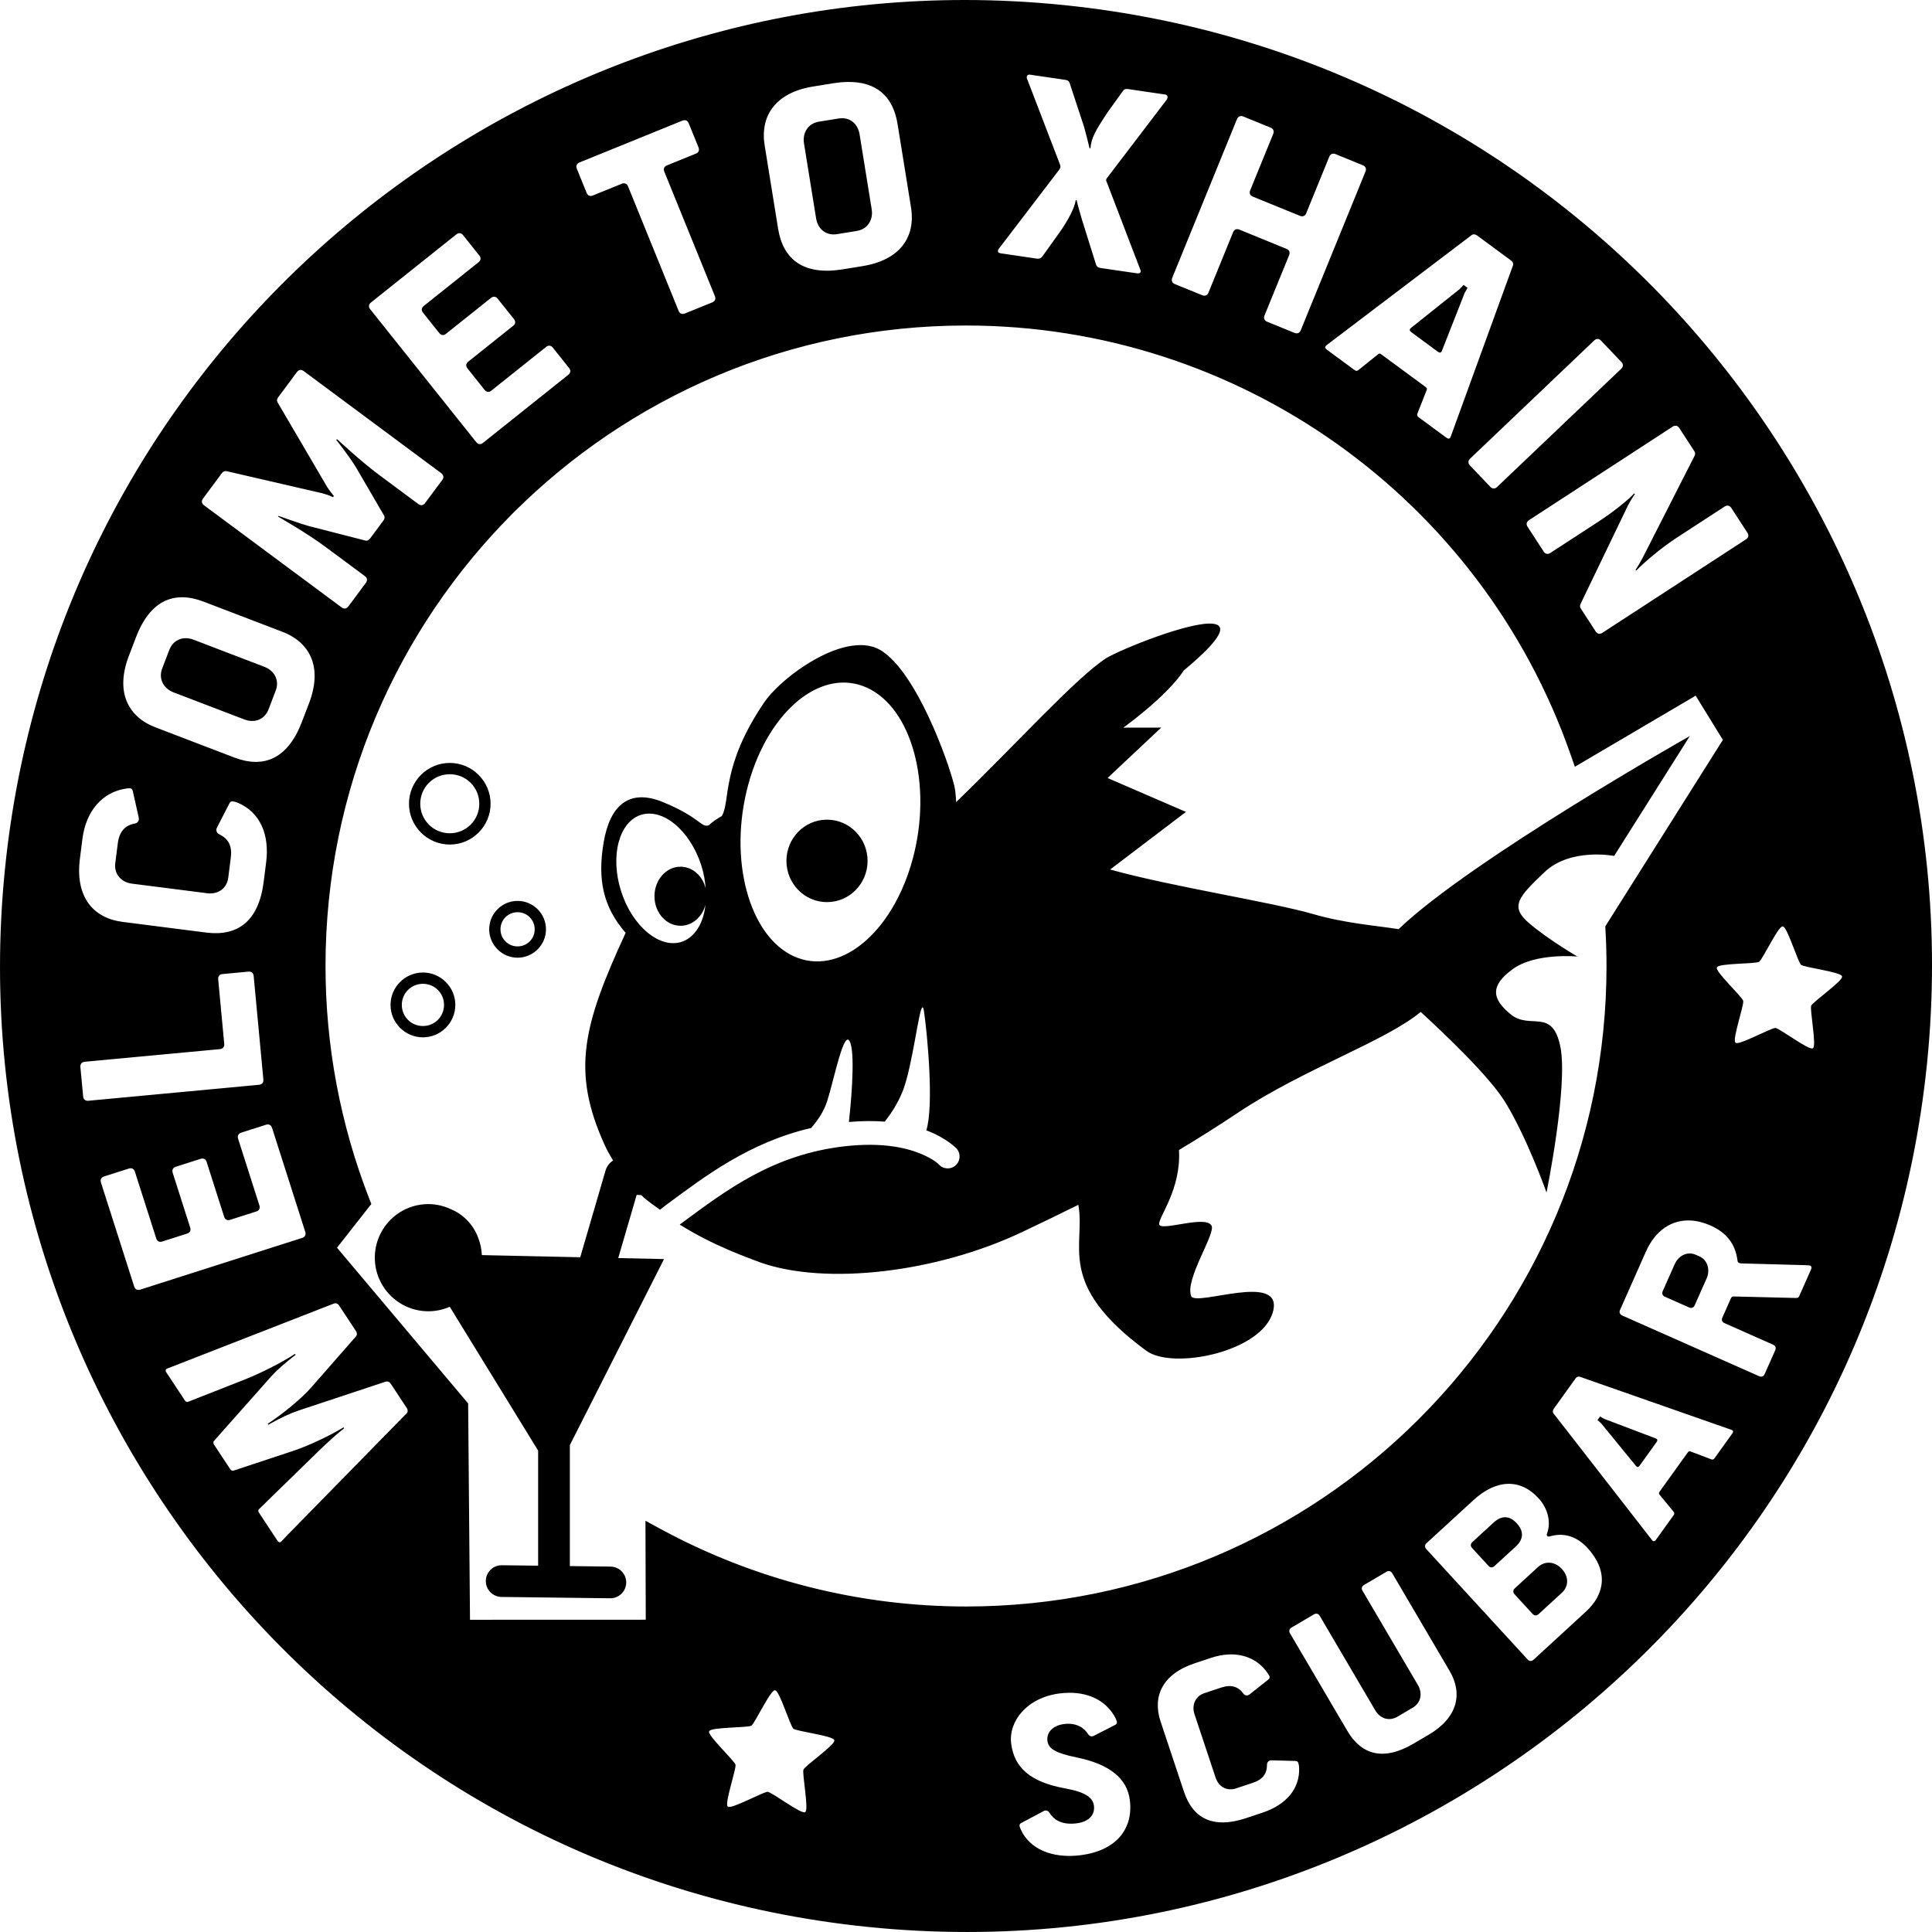 <?xml version="1.0" encoding="UTF-8" standalone="no"?>
<svg
   xmlns:dc="http://purl.org/dc/elements/1.1/"
   xmlns:cc="http://creativecommons.org/ns#"
   xmlns:rdf="http://www.w3.org/1999/02/22-rdf-syntax-ns#"
   xmlns:svg="http://www.w3.org/2000/svg"
   xmlns="http://www.w3.org/2000/svg"
   xmlns:sodipodi="http://sodipodi.sourceforge.net/DTD/sodipodi-0.dtd"
   xmlns:inkscape="http://www.inkscape.org/namespaces/inkscape"
   width="50mm"
   height="50mm"
   id="svg2"
   version="1.1"
   inkscape:version="1.0.2 (e86c870879, 2021-01-15)"
   sodipodi:docname="xHain_stickers_5cm_scubar.svg"
   inkscape:export-filename="/home/xHain_stickers_5cm_scubar.png"
   inkscape:export-xdpi="350"
   inkscape:export-ydpi="350">
  <sodipodi:namedview
     id="base"
     pagecolor="#ffffff"
     bordercolor="#666666"
     borderopacity="1.0"
     inkscape:pageopacity="0.0"
     inkscape:pageshadow="2"
     inkscape:zoom="2.8138778"
     inkscape:cx="63.580879"
     inkscape:cy="80.254902"
     inkscape:document-units="mm"
     inkscape:current-layer="layer1"
     showgrid="false"
     inkscape:window-width="1920"
     inkscape:window-height="1032"
     inkscape:window-x="0"
     inkscape:window-y="0"
     inkscape:window-maximized="1"
     showguides="true"
     inkscape:guide-bbox="true"
     units="mm"
     inkscape:document-rotation="0">
    <inkscape:grid
       type="xygrid"
       id="grid2985"
       empspacing="5"
       visible="true"
       enabled="true"
       snapvisiblegridlinesonly="true" />
  </sodipodi:namedview>
  <defs
     id="defs4">
    <marker
       inkscape:stockid="DotS"
       orient="auto"
       refY="0"
       refX="0"
       id="DotS"
       style="overflow:visible">
      <path
         id="path3828"
         d="m -2.5,-1 c 0,2.76 -2.24,5 -5,5 -2.76,0 -5,-2.24 -5,-5 0,-2.76 2.24,-5 5,-5 2.76,0 5,2.24 5,5 z"
         style="fill-rule:evenodd;stroke:#000000;stroke-width:1pt"
         transform="matrix(0.2,0,0,0.2,1.48,0.2)"
         inkscape:connector-curvature="0" />
    </marker>
    <marker
       inkscape:stockid="DotS"
       orient="auto"
       refY="0"
       refX="0"
       id="DotS-1"
       style="overflow:visible">
      <path
         inkscape:connector-curvature="0"
         id="path3828-5"
         d="m -2.5,-1 c 0,2.76 -2.24,5 -5,5 -2.76,0 -5,-2.24 -5,-5 0,-2.76 2.24,-5 5,-5 2.76,0 5,2.24 5,5 z"
         style="fill-rule:evenodd;stroke:#000000;stroke-width:1pt"
         transform="matrix(0.2,0,0,0.2,1.48,0.2)" />
    </marker>
    <marker
       inkscape:stockid="DotS"
       orient="auto"
       refY="0"
       refX="0"
       id="marker4395"
       style="overflow:visible">
      <path
         inkscape:connector-curvature="0"
         id="path4397"
         d="m -2.5,-1 c 0,2.76 -2.24,5 -5,5 -2.76,0 -5,-2.24 -5,-5 0,-2.76 2.24,-5 5,-5 2.76,0 5,2.24 5,5 z"
         style="fill-rule:evenodd;stroke:#000000;stroke-width:1pt"
         transform="matrix(0.2,0,0,0.2,1.48,0.2)" />
    </marker>
    <marker
       inkscape:stockid="DotS"
       orient="auto"
       refY="0"
       refX="0"
       id="DotS-3"
       style="overflow:visible">
      <path
         inkscape:connector-curvature="0"
         id="path3828-0"
         d="m -2.5,-1 c 0,2.76 -2.24,5 -5,5 -2.76,0 -5,-2.24 -5,-5 0,-2.76 2.24,-5 5,-5 2.76,0 5,2.24 5,5 z"
         style="fill-rule:evenodd;stroke:#000000;stroke-width:1pt"
         transform="matrix(0.2,0,0,0.2,1.48,0.2)" />
    </marker>
    <marker
       inkscape:stockid="DotS"
       orient="auto"
       refY="0"
       refX="0"
       id="marker4427"
       style="overflow:visible">
      <path
         inkscape:connector-curvature="0"
         id="path4429"
         d="m -2.5,-1 c 0,2.76 -2.24,5 -5,5 -2.76,0 -5,-2.24 -5,-5 0,-2.76 2.24,-5 5,-5 2.76,0 5,2.24 5,5 z"
         style="fill-rule:evenodd;stroke:#000000;stroke-width:1pt"
         transform="matrix(0.2,0,0,0.2,1.48,0.2)" />
    </marker>
    <marker
       inkscape:stockid="DotS"
       orient="auto"
       refY="0"
       refX="0"
       id="DotS-2"
       style="overflow:visible">
      <path
         inkscape:connector-curvature="0"
         id="path3828-1"
         d="m -2.5,-1 c 0,2.76 -2.24,5 -5,5 -2.76,0 -5,-2.24 -5,-5 0,-2.76 2.24,-5 5,-5 2.76,0 5,2.24 5,5 z"
         style="fill-rule:evenodd;stroke:#000000;stroke-width:1pt"
         transform="matrix(0.2,0,0,0.2,1.48,0.2)" />
    </marker>
    <marker
       inkscape:stockid="DotS"
       orient="auto"
       refY="0"
       refX="0"
       id="marker4427-3"
       style="overflow:visible">
      <path
         inkscape:connector-curvature="0"
         id="path4429-9"
         d="m -2.5,-1 c 0,2.76 -2.24,5 -5,5 -2.76,0 -5,-2.24 -5,-5 0,-2.76 2.24,-5 5,-5 2.76,0 5,2.24 5,5 z"
         style="fill-rule:evenodd;stroke:#000000;stroke-width:1pt"
         transform="matrix(0.2,0,0,0.2,1.48,0.2)" />
    </marker>
    <marker
       inkscape:stockid="DotS"
       orient="auto"
       refY="0"
       refX="0"
       id="DotS-21"
       style="overflow:visible">
      <path
         inkscape:connector-curvature="0"
         id="path3828-6"
         d="m -2.5,-1 c 0,2.76 -2.24,5 -5,5 -2.76,0 -5,-2.24 -5,-5 0,-2.76 2.24,-5 5,-5 2.76,0 5,2.24 5,5 z"
         style="fill-rule:evenodd;stroke:#000000;stroke-width:1pt"
         transform="matrix(0.2,0,0,0.2,1.48,0.2)" />
    </marker>
    <marker
       inkscape:stockid="DotS"
       orient="auto"
       refY="0"
       refX="0"
       id="marker4474"
       style="overflow:visible">
      <path
         inkscape:connector-curvature="0"
         id="path4476"
         d="m -2.5,-1 c 0,2.76 -2.24,5 -5,5 -2.76,0 -5,-2.24 -5,-5 0,-2.76 2.24,-5 5,-5 2.76,0 5,2.24 5,5 z"
         style="fill-rule:evenodd;stroke:#000000;stroke-width:1pt"
         transform="matrix(0.2,0,0,0.2,1.48,0.2)" />
    </marker>
    <marker
       inkscape:stockid="DotS"
       orient="auto"
       refY="0"
       refX="0"
       id="DotS-36"
       style="overflow:visible">
      <path
         inkscape:connector-curvature="0"
         id="path3828-8"
         d="m -2.5,-1 c 0,2.76 -2.24,5 -5,5 -2.76,0 -5,-2.24 -5,-5 0,-2.76 2.24,-5 5,-5 2.76,0 5,2.24 5,5 z"
         style="fill-rule:evenodd;stroke:#000000;stroke-width:1pt"
         transform="matrix(0.2,0,0,0.2,1.48,0.2)" />
    </marker>
    <marker
       inkscape:stockid="DotS"
       orient="auto"
       refY="0"
       refX="0"
       id="marker4516"
       style="overflow:visible">
      <path
         inkscape:connector-curvature="0"
         id="path4518"
         d="m -2.5,-1 c 0,2.76 -2.24,5 -5,5 -2.76,0 -5,-2.24 -5,-5 0,-2.76 2.24,-5 5,-5 2.76,0 5,2.24 5,5 z"
         style="fill-rule:evenodd;stroke:#000000;stroke-width:1pt"
         transform="matrix(0.2,0,0,0.2,1.48,0.2)" />
    </marker>
    <marker
       inkscape:stockid="DotS"
       orient="auto"
       refY="0"
       refX="0"
       id="DotS-11"
       style="overflow:visible">
      <path
         inkscape:connector-curvature="0"
         id="path3828-58"
         d="m -2.5,-1 c 0,2.76 -2.24,5 -5,5 -2.76,0 -5,-2.24 -5,-5 0,-2.76 2.24,-5 5,-5 2.76,0 5,2.24 5,5 z"
         style="fill-rule:evenodd;stroke:#000000;stroke-width:1pt"
         transform="matrix(0.2,0,0,0.2,1.48,0.2)" />
    </marker>
    <marker
       inkscape:stockid="DotS"
       orient="auto"
       refY="0"
       refX="0"
       id="marker4954"
       style="overflow:visible">
      <path
         inkscape:connector-curvature="0"
         id="path4956"
         d="m -2.5,-1 c 0,2.76 -2.24,5 -5,5 -2.76,0 -5,-2.24 -5,-5 0,-2.76 2.24,-5 5,-5 2.76,0 5,2.24 5,5 z"
         style="fill-rule:evenodd;stroke:#000000;stroke-width:1pt"
         transform="matrix(0.2,0,0,0.2,1.48,0.2)" />
    </marker>
    <marker
       inkscape:stockid="DotS"
       orient="auto"
       refY="0"
       refX="0"
       id="DotS-7"
       style="overflow:visible">
      <path
         inkscape:connector-curvature="0"
         id="path3828-3"
         d="m -2.5,-1 c 0,2.76 -2.24,5 -5,5 -2.76,0 -5,-2.24 -5,-5 0,-2.76 2.24,-5 5,-5 2.76,0 5,2.24 5,5 z"
         style="fill-rule:evenodd;stroke:#000000;stroke-width:1pt"
         transform="matrix(0.2,0,0,0.2,1.48,0.2)" />
    </marker>
    <marker
       inkscape:stockid="DotS"
       orient="auto"
       refY="0"
       refX="0"
       id="marker5024"
       style="overflow:visible">
      <path
         inkscape:connector-curvature="0"
         id="path5026"
         d="m -2.5,-1 c 0,2.76 -2.24,5 -5,5 -2.76,0 -5,-2.24 -5,-5 0,-2.76 2.24,-5 5,-5 2.76,0 5,2.24 5,5 z"
         style="fill-rule:evenodd;stroke:#000000;stroke-width:1pt"
         transform="matrix(0.2,0,0,0.2,1.48,0.2)" />
    </marker>
    <marker
       inkscape:stockid="DotS"
       orient="auto"
       refY="0"
       refX="0"
       id="DotS-34"
       style="overflow:visible">
      <path
         inkscape:connector-curvature="0"
         id="path3828-16"
         d="m -2.5,-1 c 0,2.76 -2.24,5 -5,5 -2.76,0 -5,-2.24 -5,-5 0,-2.76 2.24,-5 5,-5 2.76,0 5,2.24 5,5 z"
         style="fill-rule:evenodd;stroke:#000000;stroke-width:1pt"
         transform="matrix(0.2,0,0,0.2,1.48,0.2)" />
    </marker>
    <marker
       inkscape:stockid="DotS"
       orient="auto"
       refY="0"
       refX="0"
       id="marker5056"
       style="overflow:visible">
      <path
         inkscape:connector-curvature="0"
         id="path5058"
         d="m -2.5,-1 c 0,2.76 -2.24,5 -5,5 -2.76,0 -5,-2.24 -5,-5 0,-2.76 2.24,-5 5,-5 2.76,0 5,2.24 5,5 z"
         style="fill-rule:evenodd;stroke:#000000;stroke-width:1pt"
         transform="matrix(0.2,0,0,0.2,1.48,0.2)" />
    </marker>
    <marker
       inkscape:stockid="DotS"
       orient="auto"
       refY="0"
       refX="0"
       id="marker4516-8"
       style="overflow:visible">
      <path
         inkscape:connector-curvature="0"
         id="path4518-5"
         d="m -2.5,-1 c 0,2.76 -2.24,5 -5,5 -2.76,0 -5,-2.24 -5,-5 0,-2.76 2.24,-5 5,-5 2.76,0 5,2.24 5,5 z"
         style="fill-rule:evenodd;stroke:#000000;stroke-width:1pt"
         transform="matrix(0.2,0,0,0.2,1.48,0.2)" />
    </marker>
    <marker
       inkscape:stockid="DotS"
       orient="auto"
       refY="0"
       refX="0"
       id="marker5088"
       style="overflow:visible">
      <path
         inkscape:connector-curvature="0"
         id="path5090"
         d="m -2.5,-1 c 0,2.76 -2.24,5 -5,5 -2.76,0 -5,-2.24 -5,-5 0,-2.76 2.24,-5 5,-5 2.76,0 5,2.24 5,5 z"
         style="fill-rule:evenodd;stroke:#000000;stroke-width:1pt"
         transform="matrix(0.2,0,0,0.2,1.48,0.2)" />
    </marker>
    <marker
       inkscape:stockid="DotS"
       orient="auto"
       refY="0"
       refX="0"
       id="marker4516-9"
       style="overflow:visible">
      <path
         inkscape:connector-curvature="0"
         id="path4518-55"
         d="m -2.5,-1 c 0,2.76 -2.24,5 -5,5 -2.76,0 -5,-2.24 -5,-5 0,-2.76 2.24,-5 5,-5 2.76,0 5,2.24 5,5 z"
         style="fill-rule:evenodd;stroke:#000000;stroke-width:1pt"
         transform="matrix(0.2,0,0,0.2,1.48,0.2)" />
    </marker>
    <marker
       inkscape:stockid="DotS"
       orient="auto"
       refY="0"
       refX="0"
       id="marker5137"
       style="overflow:visible">
      <path
         inkscape:connector-curvature="0"
         id="path5139"
         d="m -2.5,-1 c 0,2.76 -2.24,5 -5,5 -2.76,0 -5,-2.24 -5,-5 0,-2.76 2.24,-5 5,-5 2.76,0 5,2.24 5,5 z"
         style="fill-rule:evenodd;stroke:#000000;stroke-width:1pt"
         transform="matrix(0.2,0,0,0.2,1.48,0.2)" />
    </marker>
    <marker
       inkscape:stockid="DotS"
       orient="auto"
       refY="0"
       refX="0"
       id="DotS-0"
       style="overflow:visible">
      <path
         inkscape:connector-curvature="0"
         id="path3828-4"
         d="m -2.5,-1 c 0,2.76 -2.24,5 -5,5 -2.76,0 -5,-2.24 -5,-5 0,-2.76 2.24,-5 5,-5 2.76,0 5,2.24 5,5 z"
         style="fill-rule:evenodd;stroke:#000000;stroke-width:1pt"
         transform="matrix(0.2,0,0,0.2,1.48,0.2)" />
    </marker>
    <marker
       inkscape:stockid="DotS"
       orient="auto"
       refY="0"
       refX="0"
       id="marker5169"
       style="overflow:visible">
      <path
         inkscape:connector-curvature="0"
         id="path5171"
         d="m -2.5,-1 c 0,2.76 -2.24,5 -5,5 -2.76,0 -5,-2.24 -5,-5 0,-2.76 2.24,-5 5,-5 2.76,0 5,2.24 5,5 z"
         style="fill-rule:evenodd;stroke:#000000;stroke-width:1pt"
         transform="matrix(0.2,0,0,0.2,1.48,0.2)" />
    </marker>
    <marker
       inkscape:stockid="DotS"
       orient="auto"
       refY="0"
       refX="0"
       id="DotS-8"
       style="overflow:visible">
      <path
         inkscape:connector-curvature="0"
         id="path3828-66"
         d="m -2.5,-1 c 0,2.76 -2.24,5 -5,5 -2.76,0 -5,-2.24 -5,-5 0,-2.76 2.24,-5 5,-5 2.76,0 5,2.24 5,5 z"
         style="fill-rule:evenodd;stroke:#000000;stroke-width:1pt"
         transform="matrix(0.2,0,0,0.2,1.48,0.2)" />
    </marker>
    <marker
       inkscape:stockid="DotS"
       orient="auto"
       refY="0"
       refX="0"
       id="marker5218"
       style="overflow:visible">
      <path
         inkscape:connector-curvature="0"
         id="path5220"
         d="m -2.5,-1 c 0,2.76 -2.24,5 -5,5 -2.76,0 -5,-2.24 -5,-5 0,-2.76 2.24,-5 5,-5 2.76,0 5,2.24 5,5 z"
         style="fill-rule:evenodd;stroke:#000000;stroke-width:1pt"
         transform="matrix(0.2,0,0,0.2,1.48,0.2)" />
    </marker>
    <marker
       inkscape:stockid="DotSv"
       orient="auto"
       refY="0"
       refX="0"
       id="DotSv"
       style="overflow:visible">
      <path
         id="path5753"
         d="m -2.5,-1 c 0,2.76 -2.24,5 -5,5 -2.76,0 -5,-2.24 -5,-5 0,-2.76 2.24,-5 5,-5 2.76,0 5,2.24 5,5 z"
         style="fill:#858585;fill-rule:evenodd;stroke:#858585;stroke-width:1pt"
         transform="matrix(0.2,0,0,0.2,1.48,0.2)"
         inkscape:connector-curvature="0" />
    </marker>
    <marker
       inkscape:stockid="DotSs"
       orient="auto"
       refY="0"
       refX="0"
       id="DotSs"
       style="overflow:visible">
      <path
         id="path5756"
         d="m -2.5,-1 c 0,2.76 -2.24,5 -5,5 -2.76,0 -5,-2.24 -5,-5 0,-2.76 2.24,-5 5,-5 2.76,0 5,2.24 5,5 z"
         style="fill:#858585;fill-rule:evenodd;stroke:#858585;stroke-width:1pt"
         transform="matrix(0.2,0,0,0.2,1.48,0.2)"
         inkscape:connector-curvature="0" />
    </marker>
    <marker
       inkscape:stockid="DotSk"
       orient="auto"
       refY="0"
       refX="0"
       id="DotSk"
       style="overflow:visible">
      <path
         id="path5759"
         d="m -2.5,-1 c 0,2.76 -2.24,5 -5,5 -2.76,0 -5,-2.24 -5,-5 0,-2.76 2.24,-5 5,-5 2.76,0 5,2.24 5,5 z"
         style="fill:#858585;fill-rule:evenodd;stroke:#858585;stroke-width:1pt"
         transform="matrix(0.2,0,0,0.2,1.48,0.2)"
         inkscape:connector-curvature="0" />
    </marker>
    <marker
       inkscape:stockid="DotSK"
       orient="auto"
       refY="0"
       refX="0"
       id="DotSK"
       style="overflow:visible">
      <path
         id="path5762"
         d="m -2.5,-1 c 0,2.76 -2.24,5 -5,5 -2.76,0 -5,-2.24 -5,-5 0,-2.76 2.24,-5 5,-5 2.76,0 5,2.24 5,5 z"
         style="fill:#858585;fill-rule:evenodd;stroke:#858585;stroke-width:1pt"
         transform="matrix(0.2,0,0,0.2,1.48,0.2)"
         inkscape:connector-curvature="0" />
    </marker>
    <marker
       inkscape:stockid="DotSQ"
       orient="auto"
       refY="0"
       refX="0"
       id="DotSQ"
       style="overflow:visible">
      <path
         id="path5765"
         d="m -2.5,-1 c 0,2.76 -2.24,5 -5,5 -2.76,0 -5,-2.24 -5,-5 0,-2.76 2.24,-5 5,-5 2.76,0 5,2.24 5,5 z"
         style="fill:#858585;fill-rule:evenodd;stroke:#858585;stroke-width:1pt"
         transform="matrix(0.2,0,0,0.2,1.48,0.2)"
         inkscape:connector-curvature="0" />
    </marker>
    <marker
       inkscape:stockid="DotSg"
       orient="auto"
       refY="0"
       refX="0"
       id="DotSg"
       style="overflow:visible">
      <path
         id="path5768"
         d="m -2.5,-1 c 0,2.76 -2.24,5 -5,5 -2.76,0 -5,-2.24 -5,-5 0,-2.76 2.24,-5 5,-5 2.76,0 5,2.24 5,5 z"
         style="fill:#858585;fill-rule:evenodd;stroke:#858585;stroke-width:1pt"
         transform="matrix(0.2,0,0,0.2,1.48,0.2)"
         inkscape:connector-curvature="0" />
    </marker>
    <marker
       inkscape:stockid="marker4516J"
       orient="auto"
       refY="0"
       refX="0"
       id="marker4516J"
       style="overflow:visible">
      <path
         inkscape:connector-curvature="0"
         id="path5771"
         d="m -2.5,-1 c 0,2.76 -2.24,5 -5,5 -2.76,0 -5,-2.24 -5,-5 0,-2.76 2.24,-5 5,-5 2.76,0 5,2.24 5,5 z"
         style="fill:#858585;fill-rule:evenodd;stroke:#858585;stroke-width:1pt"
         transform="matrix(0.2,0,0,0.2,1.48,0.2)" />
    </marker>
    <marker
       inkscape:stockid="marker4516P"
       orient="auto"
       refY="0"
       refX="0"
       id="marker4516P"
       style="overflow:visible">
      <path
         inkscape:connector-curvature="0"
         id="path5774"
         d="m -2.5,-1 c 0,2.76 -2.24,5 -5,5 -2.76,0 -5,-2.24 -5,-5 0,-2.76 2.24,-5 5,-5 2.76,0 5,2.24 5,5 z"
         style="fill:#858585;fill-rule:evenodd;stroke:#858585;stroke-width:1pt"
         transform="matrix(0.2,0,0,0.2,1.48,0.2)" />
    </marker>
    <marker
       inkscape:stockid="DotSC"
       orient="auto"
       refY="0"
       refX="0"
       id="DotSC"
       style="overflow:visible">
      <path
         id="path5777"
         d="m -2.5,-1 c 0,2.76 -2.24,5 -5,5 -2.76,0 -5,-2.24 -5,-5 0,-2.76 2.24,-5 5,-5 2.76,0 5,2.24 5,5 z"
         style="fill:#858585;fill-rule:evenodd;stroke:#858585;stroke-width:1pt"
         transform="matrix(0.2,0,0,0.2,1.48,0.2)"
         inkscape:connector-curvature="0" />
    </marker>
    <marker
       inkscape:stockid="DotSL"
       orient="auto"
       refY="0"
       refX="0"
       id="DotSL"
       style="overflow:visible">
      <path
         id="path5780"
         d="m -2.5,-1 c 0,2.76 -2.24,5 -5,5 -2.76,0 -5,-2.24 -5,-5 0,-2.76 2.24,-5 5,-5 2.76,0 5,2.24 5,5 z"
         style="fill:#858585;fill-rule:evenodd;stroke:#858585;stroke-width:1pt"
         transform="matrix(0.2,0,0,0.2,1.48,0.2)"
         inkscape:connector-curvature="0" />
    </marker>
    <marker
       inkscape:stockid="DotSf"
       orient="auto"
       refY="0"
       refX="0"
       id="DotSf"
       style="overflow:visible">
      <path
         id="path5783"
         d="m -2.5,-1 c 0,2.76 -2.24,5 -5,5 -2.76,0 -5,-2.24 -5,-5 0,-2.76 2.24,-5 5,-5 2.76,0 5,2.24 5,5 z"
         style="fill:#858585;fill-rule:evenodd;stroke:#858585;stroke-width:1pt"
         transform="matrix(0.2,0,0,0.2,1.48,0.2)"
         inkscape:connector-curvature="0" />
    </marker>
    <marker
       inkscape:stockid="DotS7"
       orient="auto"
       refY="0"
       refX="0"
       id="DotS7"
       style="overflow:visible">
      <path
         id="path5786"
         d="m -2.5,-1 c 0,2.76 -2.24,5 -5,5 -2.76,0 -5,-2.24 -5,-5 0,-2.76 2.24,-5 5,-5 2.76,0 5,2.24 5,5 z"
         style="fill:#858585;fill-rule:evenodd;stroke:#858585;stroke-width:1pt"
         transform="matrix(0.2,0,0,0.2,1.48,0.2)"
         inkscape:connector-curvature="0" />
    </marker>
    <marker
       inkscape:stockid="DotSS"
       orient="auto"
       refY="0"
       refX="0"
       id="DotSS"
       style="overflow:visible">
      <path
         id="path5789"
         d="m -2.5,-1 c 0,2.76 -2.24,5 -5,5 -2.76,0 -5,-2.24 -5,-5 0,-2.76 2.24,-5 5,-5 2.76,0 5,2.24 5,5 z"
         style="fill:#858585;fill-rule:evenodd;stroke:#858585;stroke-width:1pt"
         transform="matrix(0.2,0,0,0.2,1.48,0.2)"
         inkscape:connector-curvature="0" />
    </marker>
    <marker
       inkscape:stockid="DotSy"
       orient="auto"
       refY="0"
       refX="0"
       id="DotSy"
       style="overflow:visible">
      <path
         id="path5792"
         d="m -2.5,-1 c 0,2.76 -2.24,5 -5,5 -2.76,0 -5,-2.24 -5,-5 0,-2.76 2.24,-5 5,-5 2.76,0 5,2.24 5,5 z"
         style="fill:#858585;fill-rule:evenodd;stroke:#858585;stroke-width:1pt"
         transform="matrix(0.2,0,0,0.2,1.48,0.2)"
         inkscape:connector-curvature="0" />
    </marker>
    <marker
       inkscape:stockid="marker4516C"
       orient="auto"
       refY="0"
       refX="0"
       id="marker4516C"
       style="overflow:visible">
      <path
         inkscape:connector-curvature="0"
         id="path5795"
         d="m -2.5,-1 c 0,2.76 -2.24,5 -5,5 -2.76,0 -5,-2.24 -5,-5 0,-2.76 2.24,-5 5,-5 2.76,0 5,2.24 5,5 z"
         style="fill:#858585;fill-rule:evenodd;stroke:#858585;stroke-width:1pt"
         transform="matrix(0.2,0,0,0.2,1.48,0.2)" />
    </marker>
    <marker
       inkscape:stockid="marker45162"
       orient="auto"
       refY="0"
       refX="0"
       id="marker45162"
       style="overflow:visible">
      <path
         inkscape:connector-curvature="0"
         id="path5798"
         d="m -2.5,-1 c 0,2.76 -2.24,5 -5,5 -2.76,0 -5,-2.24 -5,-5 0,-2.76 2.24,-5 5,-5 2.76,0 5,2.24 5,5 z"
         style="fill:#858585;fill-rule:evenodd;stroke:#858585;stroke-width:1pt"
         transform="matrix(0.2,0,0,0.2,1.48,0.2)" />
    </marker>
    <marker
       inkscape:stockid="DotSG"
       orient="auto"
       refY="0"
       refX="0"
       id="DotSG"
       style="overflow:visible">
      <path
         id="path5801"
         d="m -2.5,-1 c 0,2.76 -2.24,5 -5,5 -2.76,0 -5,-2.24 -5,-5 0,-2.76 2.24,-5 5,-5 2.76,0 5,2.24 5,5 z"
         style="fill:#858585;fill-rule:evenodd;stroke:#858585;stroke-width:1pt"
         transform="matrix(0.2,0,0,0.2,1.48,0.2)"
         inkscape:connector-curvature="0" />
    </marker>
    <marker
       inkscape:stockid="DotS5"
       orient="auto"
       refY="0"
       refX="0"
       id="DotS5"
       style="overflow:visible">
      <path
         id="path5804"
         d="m -2.5,-1 c 0,2.76 -2.24,5 -5,5 -2.76,0 -5,-2.24 -5,-5 0,-2.76 2.24,-5 5,-5 2.76,0 5,2.24 5,5 z"
         style="fill:#858585;fill-rule:evenodd;stroke:#858585;stroke-width:1pt"
         transform="matrix(0.2,0,0,0.2,1.48,0.2)"
         inkscape:connector-curvature="0" />
    </marker>
    <marker
       inkscape:stockid="DotSsA"
       orient="auto"
       refY="0"
       refX="0"
       id="DotSsA"
       style="overflow:visible">
      <path
         id="path5807"
         d="m -2.5,-1 c 0,2.76 -2.24,5 -5,5 -2.76,0 -5,-2.24 -5,-5 0,-2.76 2.24,-5 5,-5 2.76,0 5,2.24 5,5 z"
         style="fill:#858585;fill-rule:evenodd;stroke:#858585;stroke-width:1pt"
         transform="matrix(0.2,0,0,0.2,1.48,0.2)"
         inkscape:connector-curvature="0" />
    </marker>
    <marker
       inkscape:stockid="DotSLd"
       orient="auto"
       refY="0"
       refX="0"
       id="DotSLd"
       style="overflow:visible">
      <path
         id="path5810"
         d="m -2.5,-1 c 0,2.76 -2.24,5 -5,5 -2.76,0 -5,-2.24 -5,-5 0,-2.76 2.24,-5 5,-5 2.76,0 5,2.24 5,5 z"
         style="fill:#858585;fill-rule:evenodd;stroke:#858585;stroke-width:1pt"
         transform="matrix(0.2,0,0,0.2,1.48,0.2)"
         inkscape:connector-curvature="0" />
    </marker>
    <marker
       inkscape:stockid="DotSd"
       orient="auto"
       refY="0"
       refX="0"
       id="DotSd"
       style="overflow:visible">
      <path
         id="path5813"
         d="m -2.5,-1 c 0,2.76 -2.24,5 -5,5 -2.76,0 -5,-2.24 -5,-5 0,-2.76 2.24,-5 5,-5 2.76,0 5,2.24 5,5 z"
         style="fill:#858585;fill-rule:evenodd;stroke:#858585;stroke-width:1pt"
         transform="matrix(0.2,0,0,0.2,1.48,0.2)"
         inkscape:connector-curvature="0" />
    </marker>
    <marker
       inkscape:stockid="DotSyI"
       orient="auto"
       refY="0"
       refX="0"
       id="DotSyI"
       style="overflow:visible">
      <path
         id="path5816"
         d="m -2.5,-1 c 0,2.76 -2.24,5 -5,5 -2.76,0 -5,-2.24 -5,-5 0,-2.76 2.24,-5 5,-5 2.76,0 5,2.24 5,5 z"
         style="fill:#858585;fill-rule:evenodd;stroke:#858585;stroke-width:1pt"
         transform="matrix(0.2,0,0,0.2,1.48,0.2)"
         inkscape:connector-curvature="0" />
    </marker>
    <marker
       inkscape:stockid="marker4516y"
       orient="auto"
       refY="0"
       refX="0"
       id="marker4516y"
       style="overflow:visible">
      <path
         inkscape:connector-curvature="0"
         id="path5819"
         d="m -2.5,-1 c 0,2.76 -2.24,5 -5,5 -2.76,0 -5,-2.24 -5,-5 0,-2.76 2.24,-5 5,-5 2.76,0 5,2.24 5,5 z"
         style="fill:#858585;fill-rule:evenodd;stroke:#858585;stroke-width:1pt"
         transform="matrix(0.2,0,0,0.2,1.48,0.2)" />
    </marker>
    <marker
       inkscape:stockid="marker4516I"
       orient="auto"
       refY="0"
       refX="0"
       id="marker4516I"
       style="overflow:visible">
      <path
         inkscape:connector-curvature="0"
         id="path5822"
         d="m -2.5,-1 c 0,2.76 -2.24,5 -5,5 -2.76,0 -5,-2.24 -5,-5 0,-2.76 2.24,-5 5,-5 2.76,0 5,2.24 5,5 z"
         style="fill:#858585;fill-rule:evenodd;stroke:#858585;stroke-width:1pt"
         transform="matrix(0.2,0,0,0.2,1.48,0.2)" />
    </marker>
    <marker
       inkscape:stockid="marker5218b"
       orient="auto"
       refY="0"
       refX="0"
       id="marker5218b"
       style="overflow:visible">
      <path
         inkscape:connector-curvature="0"
         id="path5825"
         d="m -2.5,-1 c 0,2.76 -2.24,5 -5,5 -2.76,0 -5,-2.24 -5,-5 0,-2.76 2.24,-5 5,-5 2.76,0 5,2.24 5,5 z"
         style="fill:#858585;fill-rule:evenodd;stroke:#858585;stroke-width:1pt"
         transform="matrix(0.2,0,0,0.2,1.48,0.2)" />
    </marker>
    <marker
       inkscape:stockid="marker5218X"
       orient="auto"
       refY="0"
       refX="0"
       id="marker5218X"
       style="overflow:visible">
      <path
         inkscape:connector-curvature="0"
         id="path5828"
         d="m -2.5,-1 c 0,2.76 -2.24,5 -5,5 -2.76,0 -5,-2.24 -5,-5 0,-2.76 2.24,-5 5,-5 2.76,0 5,2.24 5,5 z"
         style="fill:#858585;fill-rule:evenodd;stroke:#858585;stroke-width:1pt"
         transform="matrix(0.2,0,0,0.2,1.48,0.2)" />
    </marker>
    <marker
       inkscape:stockid="DotSQL"
       orient="auto"
       refY="0"
       refX="0"
       id="DotSQL"
       style="overflow:visible">
      <path
         id="path6109"
         d="m -2.5,-1 c 0,2.76 -2.24,5 -5,5 -2.76,0 -5,-2.24 -5,-5 0,-2.76 2.24,-5 5,-5 2.76,0 5,2.24 5,5 z"
         style="fill:#ffc400;fill-rule:evenodd;stroke:#ffc400;stroke-width:1pt"
         transform="matrix(0.2,0,0,0.2,1.48,0.2)"
         inkscape:connector-curvature="0" />
    </marker>
    <marker
       inkscape:stockid="DotSgb"
       orient="auto"
       refY="0"
       refX="0"
       id="DotSgb"
       style="overflow:visible">
      <path
         id="path6112"
         d="m -2.5,-1 c 0,2.76 -2.24,5 -5,5 -2.76,0 -5,-2.24 -5,-5 0,-2.76 2.24,-5 5,-5 2.76,0 5,2.24 5,5 z"
         style="fill:#ffc400;fill-rule:evenodd;stroke:#ffc400;stroke-width:1pt"
         transform="matrix(0.2,0,0,0.2,1.48,0.2)"
         inkscape:connector-curvature="0" />
    </marker>
    <marker
       inkscape:stockid="marker4516J6"
       orient="auto"
       refY="0"
       refX="0"
       id="marker4516J6"
       style="overflow:visible">
      <path
         inkscape:connector-curvature="0"
         id="path6115"
         d="m -2.5,-1 c 0,2.76 -2.24,5 -5,5 -2.76,0 -5,-2.24 -5,-5 0,-2.76 2.24,-5 5,-5 2.76,0 5,2.24 5,5 z"
         style="fill:#ffc400;fill-rule:evenodd;stroke:#ffc400;stroke-width:1pt"
         transform="matrix(0.2,0,0,0.2,1.48,0.2)" />
    </marker>
    <marker
       inkscape:stockid="marker4516Pl"
       orient="auto"
       refY="0"
       refX="0"
       id="marker4516Pl"
       style="overflow:visible">
      <path
         inkscape:connector-curvature="0"
         id="path6118"
         d="m -2.5,-1 c 0,2.76 -2.24,5 -5,5 -2.76,0 -5,-2.24 -5,-5 0,-2.76 2.24,-5 5,-5 2.76,0 5,2.24 5,5 z"
         style="fill:#ffc400;fill-rule:evenodd;stroke:#ffc400;stroke-width:1pt"
         transform="matrix(0.2,0,0,0.2,1.48,0.2)" />
    </marker>
    <marker
       inkscape:stockid="DotSSB"
       orient="auto"
       refY="0"
       refX="0"
       id="DotSSB"
       style="overflow:visible">
      <path
         id="path6121"
         d="m -2.5,-1 c 0,2.76 -2.24,5 -5,5 -2.76,0 -5,-2.24 -5,-5 0,-2.76 2.24,-5 5,-5 2.76,0 5,2.24 5,5 z"
         style="fill:#ffc400;fill-rule:evenodd;stroke:#ffc400;stroke-width:1pt"
         transform="matrix(0.2,0,0,0.2,1.48,0.2)"
         inkscape:connector-curvature="0" />
    </marker>
    <marker
       inkscape:stockid="DotSyD"
       orient="auto"
       refY="0"
       refX="0"
       id="DotSyD"
       style="overflow:visible">
      <path
         id="path6124"
         d="m -2.5,-1 c 0,2.76 -2.24,5 -5,5 -2.76,0 -5,-2.24 -5,-5 0,-2.76 2.24,-5 5,-5 2.76,0 5,2.24 5,5 z"
         style="fill:#ffc400;fill-rule:evenodd;stroke:#ffc400;stroke-width:1pt"
         transform="matrix(0.2,0,0,0.2,1.48,0.2)"
         inkscape:connector-curvature="0" />
    </marker>
    <marker
       inkscape:stockid="marker4516Ct"
       orient="auto"
       refY="0"
       refX="0"
       id="marker4516Ct"
       style="overflow:visible">
      <path
         inkscape:connector-curvature="0"
         id="path6127"
         d="m -2.5,-1 c 0,2.76 -2.24,5 -5,5 -2.76,0 -5,-2.24 -5,-5 0,-2.76 2.24,-5 5,-5 2.76,0 5,2.24 5,5 z"
         style="fill:#ffc400;fill-rule:evenodd;stroke:#ffc400;stroke-width:1pt"
         transform="matrix(0.2,0,0,0.2,1.48,0.2)" />
    </marker>
    <marker
       inkscape:stockid="marker451623"
       orient="auto"
       refY="0"
       refX="0"
       id="marker451623"
       style="overflow:visible">
      <path
         inkscape:connector-curvature="0"
         id="path6130"
         d="m -2.5,-1 c 0,2.76 -2.24,5 -5,5 -2.76,0 -5,-2.24 -5,-5 0,-2.76 2.24,-5 5,-5 2.76,0 5,2.24 5,5 z"
         style="fill:#ffc400;fill-rule:evenodd;stroke:#ffc400;stroke-width:1pt"
         transform="matrix(0.2,0,0,0.2,1.48,0.2)" />
    </marker>
    <marker
       inkscape:stockid="marker4516yb"
       orient="auto"
       refY="0"
       refX="0"
       id="marker4516yb"
       style="overflow:visible">
      <path
         inkscape:connector-curvature="0"
         id="path6133"
         d="m -2.5,-1 c 0,2.76 -2.24,5 -5,5 -2.76,0 -5,-2.24 -5,-5 0,-2.76 2.24,-5 5,-5 2.76,0 5,2.24 5,5 z"
         style="fill:#ffc400;fill-rule:evenodd;stroke:#ffc400;stroke-width:1pt"
         transform="matrix(0.2,0,0,0.2,1.48,0.2)" />
    </marker>
    <marker
       inkscape:stockid="marker4516IS"
       orient="auto"
       refY="0"
       refX="0"
       id="marker4516IS"
       style="overflow:visible">
      <path
         inkscape:connector-curvature="0"
         id="path6136"
         d="m -2.5,-1 c 0,2.76 -2.24,5 -5,5 -2.76,0 -5,-2.24 -5,-5 0,-2.76 2.24,-5 5,-5 2.76,0 5,2.24 5,5 z"
         style="fill:#ffc400;fill-rule:evenodd;stroke:#ffc400;stroke-width:1pt"
         transform="matrix(0.2,0,0,0.2,1.48,0.2)" />
    </marker>
    <marker
       inkscape:stockid="DotSsAi"
       orient="auto"
       refY="0"
       refX="0"
       id="DotSsAi"
       style="overflow:visible">
      <path
         id="path6139"
         d="m -2.5,-1 c 0,2.76 -2.24,5 -5,5 -2.76,0 -5,-2.24 -5,-5 0,-2.76 2.24,-5 5,-5 2.76,0 5,2.24 5,5 z"
         style="fill:#ffc400;fill-rule:evenodd;stroke:#ffc400;stroke-width:1pt"
         transform="matrix(0.2,0,0,0.2,1.48,0.2)"
         inkscape:connector-curvature="0" />
    </marker>
    <marker
       inkscape:stockid="DotSLdG"
       orient="auto"
       refY="0"
       refX="0"
       id="DotSLdG"
       style="overflow:visible">
      <path
         id="path6142"
         d="m -2.5,-1 c 0,2.76 -2.24,5 -5,5 -2.76,0 -5,-2.24 -5,-5 0,-2.76 2.24,-5 5,-5 2.76,0 5,2.24 5,5 z"
         style="fill:#ffc400;fill-rule:evenodd;stroke:#ffc400;stroke-width:1pt"
         transform="matrix(0.2,0,0,0.2,1.48,0.2)"
         inkscape:connector-curvature="0" />
    </marker>
    <marker
       inkscape:stockid="DotSd7"
       orient="auto"
       refY="0"
       refX="0"
       id="DotSd7"
       style="overflow:visible">
      <path
         id="path6145"
         d="m -2.5,-1 c 0,2.76 -2.24,5 -5,5 -2.76,0 -5,-2.24 -5,-5 0,-2.76 2.24,-5 5,-5 2.76,0 5,2.24 5,5 z"
         style="fill:#ffc400;fill-rule:evenodd;stroke:#ffc400;stroke-width:1pt"
         transform="matrix(0.2,0,0,0.2,1.48,0.2)"
         inkscape:connector-curvature="0" />
    </marker>
    <marker
       inkscape:stockid="DotSyIp"
       orient="auto"
       refY="0"
       refX="0"
       id="DotSyIp"
       style="overflow:visible">
      <path
         id="path6148"
         d="m -2.5,-1 c 0,2.76 -2.24,5 -5,5 -2.76,0 -5,-2.24 -5,-5 0,-2.76 2.24,-5 5,-5 2.76,0 5,2.24 5,5 z"
         style="fill:#ffc400;fill-rule:evenodd;stroke:#ffc400;stroke-width:1pt"
         transform="matrix(0.2,0,0,0.2,1.48,0.2)"
         inkscape:connector-curvature="0" />
    </marker>
    <marker
       inkscape:stockid="DotSvS"
       orient="auto"
       refY="0"
       refX="0"
       id="DotSvS"
       style="overflow:visible">
      <path
         id="path6151"
         d="m -2.5,-1 c 0,2.76 -2.24,5 -5,5 -2.76,0 -5,-2.24 -5,-5 0,-2.76 2.24,-5 5,-5 2.76,0 5,2.24 5,5 z"
         style="fill:#ffc400;fill-rule:evenodd;stroke:#ffc400;stroke-width:1pt"
         transform="matrix(0.2,0,0,0.2,1.48,0.2)"
         inkscape:connector-curvature="0" />
    </marker>
    <marker
       inkscape:stockid="DotSsJ"
       orient="auto"
       refY="0"
       refX="0"
       id="DotSsJ"
       style="overflow:visible">
      <path
         id="path6154"
         d="m -2.5,-1 c 0,2.76 -2.24,5 -5,5 -2.76,0 -5,-2.24 -5,-5 0,-2.76 2.24,-5 5,-5 2.76,0 5,2.24 5,5 z"
         style="fill:#ffc400;fill-rule:evenodd;stroke:#ffc400;stroke-width:1pt"
         transform="matrix(0.2,0,0,0.2,1.48,0.2)"
         inkscape:connector-curvature="0" />
    </marker>
    <marker
       inkscape:stockid="DotSfb"
       orient="auto"
       refY="0"
       refX="0"
       id="DotSfb"
       style="overflow:visible">
      <path
         id="path6157"
         d="m -2.5,-1 c 0,2.76 -2.24,5 -5,5 -2.76,0 -5,-2.24 -5,-5 0,-2.76 2.24,-5 5,-5 2.76,0 5,2.24 5,5 z"
         style="fill:#ffc400;fill-rule:evenodd;stroke:#ffc400;stroke-width:1pt"
         transform="matrix(0.2,0,0,0.2,1.48,0.2)"
         inkscape:connector-curvature="0" />
    </marker>
    <marker
       inkscape:stockid="DotS7T"
       orient="auto"
       refY="0"
       refX="0"
       id="DotS7T"
       style="overflow:visible">
      <path
         id="path6160"
         d="m -2.5,-1 c 0,2.76 -2.24,5 -5,5 -2.76,0 -5,-2.24 -5,-5 0,-2.76 2.24,-5 5,-5 2.76,0 5,2.24 5,5 z"
         style="fill:#ffc400;fill-rule:evenodd;stroke:#ffc400;stroke-width:1pt"
         transform="matrix(0.2,0,0,0.2,1.48,0.2)"
         inkscape:connector-curvature="0" />
    </marker>
    <marker
       inkscape:stockid="DotSko"
       orient="auto"
       refY="0"
       refX="0"
       id="DotSko"
       style="overflow:visible">
      <path
         id="path6163"
         d="m -2.5,-1 c 0,2.76 -2.24,5 -5,5 -2.76,0 -5,-2.24 -5,-5 0,-2.76 2.24,-5 5,-5 2.76,0 5,2.24 5,5 z"
         style="fill:#ffc400;fill-rule:evenodd;stroke:#ffc400;stroke-width:1pt"
         transform="matrix(0.2,0,0,0.2,1.48,0.2)"
         inkscape:connector-curvature="0" />
    </marker>
    <marker
       inkscape:stockid="DotSKZ"
       orient="auto"
       refY="0"
       refX="0"
       id="DotSKZ"
       style="overflow:visible">
      <path
         id="path6166"
         d="m -2.5,-1 c 0,2.76 -2.24,5 -5,5 -2.76,0 -5,-2.24 -5,-5 0,-2.76 2.24,-5 5,-5 2.76,0 5,2.24 5,5 z"
         style="fill:#ffc400;fill-rule:evenodd;stroke:#ffc400;stroke-width:1pt"
         transform="matrix(0.2,0,0,0.2,1.48,0.2)"
         inkscape:connector-curvature="0" />
    </marker>
    <marker
       inkscape:stockid="DotSCa"
       orient="auto"
       refY="0"
       refX="0"
       id="DotSCa"
       style="overflow:visible">
      <path
         id="path6169"
         d="m -2.5,-1 c 0,2.76 -2.24,5 -5,5 -2.76,0 -5,-2.24 -5,-5 0,-2.76 2.24,-5 5,-5 2.76,0 5,2.24 5,5 z"
         style="fill:#ffc400;fill-rule:evenodd;stroke:#ffc400;stroke-width:1pt"
         transform="matrix(0.2,0,0,0.2,1.48,0.2)"
         inkscape:connector-curvature="0" />
    </marker>
    <marker
       inkscape:stockid="DotSLi"
       orient="auto"
       refY="0"
       refX="0"
       id="DotSLi"
       style="overflow:visible">
      <path
         id="path6172"
         d="m -2.5,-1 c 0,2.76 -2.24,5 -5,5 -2.76,0 -5,-2.24 -5,-5 0,-2.76 2.24,-5 5,-5 2.76,0 5,2.24 5,5 z"
         style="fill:#ffc400;fill-rule:evenodd;stroke:#ffc400;stroke-width:1pt"
         transform="matrix(0.2,0,0,0.2,1.48,0.2)"
         inkscape:connector-curvature="0" />
    </marker>
    <marker
       inkscape:stockid="marker5218bQ"
       orient="auto"
       refY="0"
       refX="0"
       id="marker5218bQ"
       style="overflow:visible">
      <path
         inkscape:connector-curvature="0"
         id="path6175"
         d="m -2.5,-1 c 0,2.76 -2.24,5 -5,5 -2.76,0 -5,-2.24 -5,-5 0,-2.76 2.24,-5 5,-5 2.76,0 5,2.24 5,5 z"
         style="fill:#ffc400;fill-rule:evenodd;stroke:#ffc400;stroke-width:1pt"
         transform="matrix(0.2,0,0,0.2,1.48,0.2)" />
    </marker>
    <marker
       inkscape:stockid="marker5218XM"
       orient="auto"
       refY="0"
       refX="0"
       id="marker5218XM"
       style="overflow:visible">
      <path
         inkscape:connector-curvature="0"
         id="path6178"
         d="m -2.5,-1 c 0,2.76 -2.24,5 -5,5 -2.76,0 -5,-2.24 -5,-5 0,-2.76 2.24,-5 5,-5 2.76,0 5,2.24 5,5 z"
         style="fill:#ffc400;fill-rule:evenodd;stroke:#ffc400;stroke-width:1pt"
         transform="matrix(0.2,0,0,0.2,1.48,0.2)" />
    </marker>
    <marker
       inkscape:stockid="DotSGn"
       orient="auto"
       refY="0"
       refX="0"
       id="DotSGn"
       style="overflow:visible">
      <path
         id="path6181"
         d="m -2.5,-1 c 0,2.76 -2.24,5 -5,5 -2.76,0 -5,-2.24 -5,-5 0,-2.76 2.24,-5 5,-5 2.76,0 5,2.24 5,5 z"
         style="fill:#ffc400;fill-rule:evenodd;stroke:#ffc400;stroke-width:1pt"
         transform="matrix(0.2,0,0,0.2,1.48,0.2)"
         inkscape:connector-curvature="0" />
    </marker>
    <marker
       inkscape:stockid="DotS5R"
       orient="auto"
       refY="0"
       refX="0"
       id="DotS5R"
       style="overflow:visible">
      <path
         id="path6184"
         d="m -2.5,-1 c 0,2.76 -2.24,5 -5,5 -2.76,0 -5,-2.24 -5,-5 0,-2.76 2.24,-5 5,-5 2.76,0 5,2.24 5,5 z"
         style="fill:#ffc400;fill-rule:evenodd;stroke:#ffc400;stroke-width:1pt"
         transform="matrix(0.2,0,0,0.2,1.48,0.2)"
         inkscape:connector-curvature="0" />
    </marker>
    <marker
       inkscape:stockid="DotSd7"
       orient="auto"
       refY="0"
       refX="0"
       id="DotSd7-9"
       style="overflow:visible">
      <path
         inkscape:connector-curvature="0"
         id="path6145-2"
         d="m -2.5,-1 c 0,2.76 -2.24,5 -5,5 -2.76,0 -5,-2.24 -5,-5 0,-2.76 2.24,-5 5,-5 2.76,0 5,2.24 5,5 z"
         style="fill:#ffc400;fill-rule:evenodd;stroke:#ffc400;stroke-width:1pt"
         transform="matrix(0.2,0,0,0.2,1.48,0.2)" />
    </marker>
    <marker
       inkscape:stockid="DotSyIp"
       orient="auto"
       refY="0"
       refX="0"
       id="DotSyIp-9"
       style="overflow:visible">
      <path
         inkscape:connector-curvature="0"
         id="path6148-2"
         d="m -2.5,-1 c 0,2.76 -2.24,5 -5,5 -2.76,0 -5,-2.24 -5,-5 0,-2.76 2.24,-5 5,-5 2.76,0 5,2.24 5,5 z"
         style="fill:#ffc400;fill-rule:evenodd;stroke:#ffc400;stroke-width:1pt"
         transform="matrix(0.2,0,0,0.2,1.48,0.2)" />
    </marker>
    <marker
       inkscape:stockid="DotSGn"
       orient="auto"
       refY="0"
       refX="0"
       id="DotSGn-0"
       style="overflow:visible">
      <path
         inkscape:connector-curvature="0"
         id="path6181-6"
         d="m -2.5,-1 c 0,2.76 -2.24,5 -5,5 -2.76,0 -5,-2.24 -5,-5 0,-2.76 2.24,-5 5,-5 2.76,0 5,2.24 5,5 z"
         style="fill:#ffc400;fill-rule:evenodd;stroke:#ffc400;stroke-width:1pt"
         transform="matrix(0.2,0,0,0.2,1.48,0.2)" />
    </marker>
    <marker
       inkscape:stockid="DotS5R"
       orient="auto"
       refY="0"
       refX="0"
       id="DotS5R-3"
       style="overflow:visible">
      <path
         inkscape:connector-curvature="0"
         id="path6184-9"
         d="m -2.5,-1 c 0,2.76 -2.24,5 -5,5 -2.76,0 -5,-2.24 -5,-5 0,-2.76 2.24,-5 5,-5 2.76,0 5,2.24 5,5 z"
         style="fill:#ffc400;fill-rule:evenodd;stroke:#ffc400;stroke-width:1pt"
         transform="matrix(0.2,0,0,0.2,1.48,0.2)" />
    </marker>
    <marker
       inkscape:stockid="marker5218bQ"
       orient="auto"
       refY="0"
       refX="0"
       id="marker5218bQ-7"
       style="overflow:visible">
      <path
         inkscape:connector-curvature="0"
         id="path6175-9"
         d="m -2.5,-1 c 0,2.76 -2.24,5 -5,5 -2.76,0 -5,-2.24 -5,-5 0,-2.76 2.24,-5 5,-5 2.76,0 5,2.24 5,5 z"
         style="fill:#ffc400;fill-rule:evenodd;stroke:#ffc400;stroke-width:1pt"
         transform="matrix(0.2,0,0,0.2,1.48,0.2)" />
    </marker>
    <marker
       inkscape:stockid="marker5218XM"
       orient="auto"
       refY="0"
       refX="0"
       id="marker5218XM-8"
       style="overflow:visible">
      <path
         inkscape:connector-curvature="0"
         id="path6178-2"
         d="m -2.5,-1 c 0,2.76 -2.24,5 -5,5 -2.76,0 -5,-2.24 -5,-5 0,-2.76 2.24,-5 5,-5 2.76,0 5,2.24 5,5 z"
         style="fill:#ffc400;fill-rule:evenodd;stroke:#ffc400;stroke-width:1pt"
         transform="matrix(0.2,0,0,0.2,1.48,0.2)" />
    </marker>
    <marker
       inkscape:stockid="marker5218bQ"
       orient="auto"
       refY="0"
       refX="0"
       id="marker5218bQ-9"
       style="overflow:visible">
      <path
         inkscape:connector-curvature="0"
         id="path6175-95"
         d="m -2.5,-1 c 0,2.76 -2.24,5 -5,5 -2.76,0 -5,-2.24 -5,-5 0,-2.76 2.24,-5 5,-5 2.76,0 5,2.24 5,5 z"
         style="fill:#ffc400;fill-rule:evenodd;stroke:#ffc400;stroke-width:1pt"
         transform="matrix(0.2,0,0,0.2,1.48,0.2)" />
    </marker>
    <marker
       inkscape:stockid="marker5218XM"
       orient="auto"
       refY="0"
       refX="0"
       id="marker5218XM-4"
       style="overflow:visible">
      <path
         inkscape:connector-curvature="0"
         id="path6178-29"
         d="m -2.5,-1 c 0,2.76 -2.24,5 -5,5 -2.76,0 -5,-2.24 -5,-5 0,-2.76 2.24,-5 5,-5 2.76,0 5,2.24 5,5 z"
         style="fill:#ffc400;fill-rule:evenodd;stroke:#ffc400;stroke-width:1pt"
         transform="matrix(0.2,0,0,0.2,1.48,0.2)" />
    </marker>
    <marker
       inkscape:stockid="DotSGn"
       orient="auto"
       refY="0"
       refX="0"
       id="DotSGn-08"
       style="overflow:visible">
      <path
         inkscape:connector-curvature="0"
         id="path6181-5"
         d="m -2.5,-1 c 0,2.76 -2.24,5 -5,5 -2.76,0 -5,-2.24 -5,-5 0,-2.76 2.24,-5 5,-5 2.76,0 5,2.24 5,5 z"
         style="fill:#ffc400;fill-rule:evenodd;stroke:#ffc400;stroke-width:1pt"
         transform="matrix(0.2,0,0,0.2,1.48,0.2)" />
    </marker>
    <marker
       inkscape:stockid="DotS5R"
       orient="auto"
       refY="0"
       refX="0"
       id="DotS5R-8"
       style="overflow:visible">
      <path
         inkscape:connector-curvature="0"
         id="path6184-1"
         d="m -2.5,-1 c 0,2.76 -2.24,5 -5,5 -2.76,0 -5,-2.24 -5,-5 0,-2.76 2.24,-5 5,-5 2.76,0 5,2.24 5,5 z"
         style="fill:#ffc400;fill-rule:evenodd;stroke:#ffc400;stroke-width:1pt"
         transform="matrix(0.2,0,0,0.2,1.48,0.2)" />
    </marker>
    <marker
       inkscape:stockid="marker4516Ct"
       orient="auto"
       refY="0"
       refX="0"
       id="marker4516Ct-0"
       style="overflow:visible">
      <path
         inkscape:connector-curvature="0"
         id="path6127-3"
         d="m -2.5,-1 c 0,2.76 -2.24,5 -5,5 -2.76,0 -5,-2.24 -5,-5 0,-2.76 2.24,-5 5,-5 2.76,0 5,2.24 5,5 z"
         style="fill:#ffc400;fill-rule:evenodd;stroke:#ffc400;stroke-width:1pt"
         transform="matrix(0.2,0,0,0.2,1.48,0.2)" />
    </marker>
    <marker
       inkscape:stockid="marker451623"
       orient="auto"
       refY="0"
       refX="0"
       id="marker451623-8"
       style="overflow:visible">
      <path
         inkscape:connector-curvature="0"
         id="path6130-8"
         d="m -2.5,-1 c 0,2.76 -2.24,5 -5,5 -2.76,0 -5,-2.24 -5,-5 0,-2.76 2.24,-5 5,-5 2.76,0 5,2.24 5,5 z"
         style="fill:#ffc400;fill-rule:evenodd;stroke:#ffc400;stroke-width:1pt"
         transform="matrix(0.2,0,0,0.2,1.48,0.2)" />
    </marker>
    <marker
       inkscape:stockid="marker5218bQ"
       orient="auto"
       refY="0"
       refX="0"
       id="marker5218bQ-0"
       style="overflow:visible">
      <path
         inkscape:connector-curvature="0"
         id="path6175-8"
         d="m -2.5,-1 c 0,2.76 -2.24,5 -5,5 -2.76,0 -5,-2.24 -5,-5 0,-2.76 2.24,-5 5,-5 2.76,0 5,2.24 5,5 z"
         style="fill:#ffc400;fill-rule:evenodd;stroke:#ffc400;stroke-width:1pt"
         transform="matrix(0.2,0,0,0.2,1.48,0.2)" />
    </marker>
    <marker
       inkscape:stockid="marker5218XM"
       orient="auto"
       refY="0"
       refX="0"
       id="marker5218XM-86"
       style="overflow:visible">
      <path
         inkscape:connector-curvature="0"
         id="path6178-7"
         d="m -2.5,-1 c 0,2.76 -2.24,5 -5,5 -2.76,0 -5,-2.24 -5,-5 0,-2.76 2.24,-5 5,-5 2.76,0 5,2.24 5,5 z"
         style="fill:#ffc400;fill-rule:evenodd;stroke:#ffc400;stroke-width:1pt"
         transform="matrix(0.2,0,0,0.2,1.48,0.2)" />
    </marker>
    <circle
       transform="matrix(0.876,0,0,0.876,152.451,-680.837)"
       id="path6572"
       style="fill:none;stroke:none"
       cx="675.714"
       cy="777.581"
       r="584.286" />
    <circle
       transform="matrix(-1.116,-0.044,-0.044,1.116,1532.261,-838.547)"
       id="path6572-9"
       style="fill:none;stroke:none"
       cx="675.714"
       cy="777.581"
       r="584.286" />
  </defs>
  <g
     inkscape:label="Ebene 1"
     inkscape:groupmode="layer"
     id="layer1"
     transform="translate(0,-783.071)">
    <path
       id="path5802-1-3-0"
       style="fill:#000000;fill-opacity:1;stroke:none;stroke-width:0.583;stroke-miterlimit:4;stroke-dasharray:none;stroke-opacity:1"
       d="M 94.348 0 C 46.462 0.013 5.417 36.312 0.488 84.971 C -4.769 136.873 33.062 183.231 84.965 188.488 C 136.867 193.746 183.233 155.914 188.49 104.012 C 193.748 52.109 155.91 5.75 104.008 0.492 C 100.765 0.164 97.541 -0.001 94.348 0 z M 100.713 7.299 L 104.201 7.811 C 104.431 7.844 104.558 7.933 104.617 8.094 L 106.031 12.391 C 106.14 12.78 106.477 14.047 106.576 14.504 L 106.658 14.516 C 106.748 13.437 107.198 12.729 108.287 11.051 L 109.865 8.865 C 109.97 8.714 110.141 8.683 110.33 8.711 L 113.996 9.25 C 114.145 9.272 114.219 9.421 114.203 9.529 C 114.193 9.597 114.168 9.676 114.148 9.715 L 108.312 17.369 C 108.262 17.431 108.211 17.493 108.197 17.588 C 108.183 17.683 108.227 17.759 108.27 17.848 L 111.535 26.369 C 111.577 26.458 111.586 26.501 111.576 26.568 C 111.554 26.717 111.394 26.762 111.205 26.734 L 107.662 26.215 C 107.365 26.171 107.247 26.029 107.193 25.828 L 105.838 21.512 C 105.729 21.123 105.405 20.039 105.307 19.582 L 105.225 19.568 C 105.111 20.339 104.474 21.573 103.555 22.848 L 101.973 25.061 C 101.85 25.236 101.682 25.337 101.385 25.293 L 97.895 24.779 C 97.678 24.747 97.593 24.666 97.615 24.518 C 97.625 24.45 97.664 24.372 97.715 24.311 L 103.617 16.584 C 103.685 16.497 103.711 16.417 103.721 16.35 C 103.735 16.255 103.718 16.183 103.688 16.109 L 100.449 7.674 C 100.428 7.629 100.426 7.56 100.438 7.479 C 100.453 7.37 100.578 7.279 100.713 7.299 z M 82.816 8.018 C 85.76 7.943 87.362 9.458 87.793 12.127 L 89.107 20.266 C 89.581 23.194 88.032 25.438 84.361 26.031 L 82.432 26.344 C 78.626 26.959 76.602 25.416 76.109 22.365 L 74.795 14.227 C 74.324 11.311 75.87 9.054 79.541 8.461 L 81.473 8.148 C 81.948 8.072 82.396 8.028 82.816 8.018 z M 121.41 11.348 C 121.471 11.35 121.535 11.364 121.602 11.391 L 124.285 12.486 C 124.551 12.595 124.649 12.826 124.541 13.092 L 122.283 18.623 C 122.175 18.889 122.273 19.122 122.539 19.23 L 127.16 21.115 C 127.426 21.224 127.657 21.125 127.766 20.859 L 130.021 15.328 C 130.13 15.062 130.363 14.966 130.629 15.074 L 133.312 16.168 C 133.578 16.276 133.675 16.508 133.566 16.773 L 127.23 32.307 C 127.122 32.572 126.891 32.671 126.625 32.562 L 123.939 31.467 C 123.674 31.358 123.577 31.127 123.686 30.861 L 126.098 24.949 C 126.206 24.683 126.108 24.452 125.842 24.344 L 121.223 22.457 C 120.957 22.349 120.724 22.447 120.615 22.713 L 118.205 28.625 C 118.097 28.891 117.863 28.987 117.598 28.879 L 114.914 27.785 C 114.648 27.677 114.552 27.444 114.66 27.178 L 120.996 11.646 C 121.077 11.447 121.228 11.342 121.41 11.348 z M 82.416 11.564 C 82.291 11.561 82.161 11.568 82.027 11.59 L 80.098 11.902 C 79.018 12.077 78.479 13.023 78.641 14.021 L 79.824 21.35 C 79.996 22.416 80.809 23.075 81.875 22.902 L 83.805 22.59 C 84.884 22.415 85.427 21.483 85.264 20.471 L 84.08 13.143 C 83.929 12.21 83.288 11.59 82.416 11.564 z M 66.949 11.754 C 67.132 11.748 67.282 11.853 67.363 12.053 L 68.326 14.422 C 68.434 14.688 68.336 14.919 68.07 15.027 L 65.232 16.18 C 64.966 16.288 64.868 16.519 64.977 16.785 L 69.928 28.971 C 70.036 29.237 69.938 29.468 69.672 29.576 L 66.986 30.666 C 66.72 30.774 66.489 30.678 66.381 30.412 L 61.43 18.227 C 61.322 17.961 61.09 17.863 60.824 17.971 L 57.986 19.123 C 57.72 19.231 57.489 19.133 57.381 18.867 L 56.42 16.5 C 56.312 16.234 56.41 16.001 56.676 15.893 L 66.758 11.797 C 66.824 11.77 66.888 11.756 66.949 11.754 z M 44.98 22.809 C 45.093 22.821 45.201 22.884 45.291 22.996 L 46.885 24.994 C 47.064 25.219 47.037 25.469 46.812 25.648 L 41.447 29.93 C 41.223 30.109 41.196 30.358 41.375 30.582 L 42.969 32.58 C 43.148 32.804 43.397 32.833 43.621 32.654 L 48.025 29.141 C 48.25 28.962 48.499 28.99 48.678 29.215 L 50.273 31.213 C 50.453 31.437 50.424 31.686 50.199 31.865 L 45.797 35.379 C 45.572 35.558 45.544 35.809 45.723 36.033 L 47.402 38.137 C 47.581 38.361 47.832 38.39 48.057 38.211 L 53.422 33.93 C 53.646 33.751 53.895 33.779 54.074 34.004 L 55.668 36.002 C 55.847 36.226 55.82 36.475 55.596 36.654 L 47.238 43.324 C 47.014 43.503 46.765 43.474 46.586 43.25 L 36.207 30.244 C 36.028 30.02 36.057 29.771 36.281 29.592 L 44.639 22.924 C 44.751 22.834 44.868 22.796 44.98 22.809 z M 144.203 22.922 C 144.293 22.929 144.386 22.965 144.469 23.025 L 147.803 25.482 C 147.968 25.604 148.056 25.786 147.986 25.973 L 141.908 42.688 C 141.881 42.77 141.866 42.791 141.842 42.824 C 141.761 42.934 141.642 42.934 141.477 42.812 L 138.746 40.801 C 138.625 40.712 138.589 40.601 138.637 40.467 L 139.555 38.137 C 139.603 38.002 139.564 37.94 139.398 37.818 L 135.16 34.697 C 134.984 34.568 134.925 34.557 134.811 34.643 L 132.857 36.209 C 132.743 36.295 132.626 36.294 132.516 36.213 L 129.797 34.211 C 129.632 34.089 129.585 33.969 129.666 33.859 C 129.707 33.804 129.801 33.72 129.863 33.682 C 129.899 33.657 143.945 22.998 143.945 22.998 C 144.024 22.937 144.113 22.915 144.203 22.922 z M 143.16 27.869 L 142.771 28.281 L 137.992 32.096 C 137.854 32.214 137.845 32.342 138.043 32.488 L 140.629 34.395 C 140.827 34.541 140.959 34.501 141.031 34.334 L 143.268 28.645 L 143.545 28.152 L 143.16 27.869 z M 94.49 31.84 C 121.139 31.84 144.864 48.69 153.643 73.852 L 154.043 75 L 165.861 68.047 L 168.521 72.371 L 157.018 90.615 L 157.037 90.934 C 157.105 92.117 157.138 93.303 157.139 94.488 C 157.139 129.101 129.103 157.137 94.49 157.137 C 84.056 157.136 73.785 154.531 64.613 149.555 L 63.135 148.752 L 63.164 158.43 L 45.973 158.436 L 45.791 137.277 L 32.963 122.043 L 36.322 117.766 L 36.113 117.234 C 33.288 109.984 31.84 102.27 31.84 94.488 C 31.841 59.876 59.878 31.84 94.49 31.84 z M 156.273 33.152 C 156.387 33.155 156.499 33.209 156.598 33.312 L 158.598 35.412 C 158.796 35.62 158.79 35.87 158.582 36.068 L 146.434 47.637 C 146.226 47.835 145.973 47.829 145.775 47.621 L 143.777 45.523 C 143.581 45.316 143.585 45.063 143.793 44.865 L 155.941 33.297 C 156.045 33.198 156.16 33.15 156.273 33.152 z M 29.35 36.188 C 29.462 36.171 29.582 36.204 29.697 36.289 L 43.166 46.289 C 43.397 46.46 43.435 46.709 43.264 46.939 L 41.576 49.211 C 41.405 49.441 41.156 49.478 40.926 49.307 L 37.182 46.529 C 35.173 45.038 33.08 43.041 32.959 42.951 L 32.895 43.039 C 32.949 43.08 34.231 44.747 34.785 45.652 L 37.562 50.42 C 37.654 50.573 37.622 50.755 37.508 50.908 L 36.221 52.643 C 36.074 52.84 35.91 52.922 35.727 52.871 L 30.363 51.496 C 29.337 51.228 27.308 50.471 27.229 50.463 L 27.189 50.52 C 27.31 50.609 29.855 52.02 31.93 53.561 L 35.695 56.355 C 35.926 56.527 35.962 56.775 35.791 57.006 L 34.072 59.322 C 33.901 59.553 33.652 59.589 33.422 59.418 L 19.951 49.42 C 19.721 49.249 19.684 49 19.855 48.77 L 21.705 46.277 C 21.827 46.113 21.993 46.049 22.154 46.084 L 31.514 48.246 C 32.042 48.383 32.554 48.611 32.576 48.627 L 32.658 48.518 C 32.636 48.501 32.254 48.029 31.986 47.609 L 27.15 39.354 C 27.062 39.22 27.083 39.032 27.205 38.867 L 29.047 36.387 C 29.132 36.271 29.237 36.204 29.35 36.188 z M 163.965 41.648 C 164.076 41.672 164.176 41.745 164.254 41.865 L 165.717 44.111 C 165.814 44.26 165.83 44.413 165.771 44.549 L 160.818 54.281 C 160.539 54.855 160.1 55.582 159.98 55.725 L 160.039 55.816 C 160.975 54.848 162.694 53.452 163.988 52.609 L 168.697 49.545 C 168.938 49.388 169.185 49.439 169.342 49.68 L 170.922 52.109 C 171.078 52.35 171.028 52.595 170.787 52.752 L 156.727 61.904 C 156.486 62.061 156.241 62.008 156.084 61.768 L 154.637 59.545 C 154.54 59.396 154.518 59.263 154.596 59.082 L 159.215 49.486 C 159.529 48.891 159.864 48.377 159.91 48.348 L 159.85 48.256 C 159.316 48.864 157.827 50.062 156.326 51.039 L 151.641 54.09 C 151.4 54.246 151.153 54.194 150.996 53.953 L 149.416 51.525 C 149.259 51.285 149.312 51.037 149.553 50.881 L 163.611 41.73 C 163.732 41.652 163.854 41.625 163.965 41.648 z M 17.861 58.42 C 18.509 58.428 19.197 58.574 19.918 58.85 L 27.617 61.797 C 30.388 62.857 31.554 65.324 30.225 68.797 L 29.525 70.623 C 28.147 74.224 25.798 75.198 22.912 74.094 L 15.213 71.146 C 12.455 70.091 11.278 67.62 12.607 64.146 L 13.305 62.322 C 14.338 59.622 15.919 58.397 17.861 58.42 z M 118.619 61.006 C 116.383 60.782 109.721 63.472 108.205 64.377 C 105.253 66.282 99.363 72.823 93.525 78.455 C 93.495 77.843 93.446 77.274 93.342 76.85 C 92.732 74.36 89.674 65.888 86.25 63.668 C 85.619 63.259 84.88 63.088 84.088 63.1 L 84.088 63.102 C 80.654 63.152 76.176 66.603 74.748 68.705 C 70.493 74.97 71.466 78.363 70.607 79.818 C 70.089 80.107 69.656 80.412 69.316 80.734 C 68.549 80.959 68.502 79.972 64.885 78.471 C 61.508 77.07 59.646 78.813 59.041 82.416 C 58.441 85.993 58.966 88.684 61.197 91.244 C 57 100.334 55.895 104.789 59.117 111.936 C 59.367 112.489 59.662 113.008 59.973 113.512 C 59.61 113.744 59.343 114.1 59.223 114.514 L 56.754 122.977 L 47.133 122.766 C 47.118 122.467 47.082 122.174 47.02 121.891 C 47 121.784 46.966 121.683 46.939 121.578 C 46.918 121.503 46.896 121.429 46.871 121.355 C 46.447 119.961 45.433 118.827 44.1 118.275 C 43.429 117.964 42.689 117.777 41.902 117.777 C 39.012 117.777 36.662 120.127 36.662 123.018 C 36.662 125.908 39.012 128.26 41.902 128.26 C 42.645 128.26 43.351 128.1 43.992 127.82 L 52.637 141.889 L 52.637 153.145 L 49.09 153.102 C 48.233 153.091 47.53 153.776 47.52 154.633 C 47.509 155.49 48.196 156.193 49.053 156.203 L 59.682 156.334 C 60.538 156.344 61.241 155.659 61.252 154.803 C 61.262 153.946 60.577 153.245 59.721 153.234 L 55.74 153.184 L 55.74 141.352 L 64.951 123.154 L 60.471 123.057 C 61.072 120.996 61.674 118.935 62.275 116.875 L 62.721 116.9 C 63.369 117.523 63.857 117.809 64.557 118.332 C 64.557 118.332 64.964 118.004 65.217 117.816 C 68.959 115.055 73.267 111.748 79.346 110.33 C 79.928 109.661 80.576 108.75 80.906 107.719 C 81.589 105.588 82.599 100.343 83.178 102.01 C 83.681 103.457 83.182 108.403 83.035 109.746 C 84.336 109.633 85.506 109.63 86.545 109.711 C 87.157 108.925 87.826 107.915 88.289 106.75 C 89.27 104.279 89.892 98.448 90.248 98.531 C 90.299 98.543 90.344 98.677 90.385 98.957 C 90.691 101.085 91.375 108.099 90.605 110.566 C 90.674 110.592 90.752 110.616 90.818 110.643 C 92.617 111.359 93.551 112.328 93.551 112.328 C 93.988 112.802 93.958 113.54 93.484 113.977 C 93.011 114.413 92.273 114.384 91.836 113.91 C 91.836 113.91 91.387 113.38 89.953 112.809 C 88.519 112.237 86.188 111.721 82.652 112.119 C 75.571 112.916 70.975 116.468 66.604 119.693 C 66.561 119.724 66.533 119.754 66.486 119.779 C 69.756 121.837 73.01 122.966 74.4 123.494 C 80.782 125.738 91.573 124.487 99.953 120.523 C 101.941 119.583 103.748 118.708 105.475 117.848 C 106.221 121.818 103.188 125.56 112.131 132.127 C 114.706 134.018 123.462 132.246 124.516 128.299 C 125.569 124.352 116.997 127.826 116.525 126.789 C 115.826 125.175 119.055 120.473 118.477 119.85 C 117.849 118.836 113.406 120.517 113.379 119.73 C 113.352 118.971 115.536 116.328 115.322 112.486 C 117.191 111.365 119.095 110.166 121.143 108.803 C 127.5 104.569 135.511 101.85 138.965 98.982 C 141.341 101.16 145.714 105.314 147.254 107.84 C 149.397 111.355 151.271 116.646 151.271 116.646 C 151.271 116.646 153.409 106.158 152.619 102.35 C 151.829 98.541 149.666 100.755 147.785 99.229 C 145.905 97.702 145.74 96.417 147.965 94.793 C 150.189 93.169 154.291 93.561 154.291 93.561 C 154.291 93.561 151.589 92.002 149.605 90.334 C 147.622 88.666 148.528 87.736 151.068 85.312 C 153.609 82.889 157.887 83.721 157.887 83.721 L 165.291 71.992 C 165.291 71.992 143.832 84.132 136.803 90.883 C 134.57 90.536 131.566 90.314 128.416 89.402 C 124.348 88.225 114.609 86.731 108.586 85.051 L 116.002 79.416 L 108.336 76.1 L 113.584 71.168 L 109.875 71.174 C 109.875 71.174 114.088 68.175 115.799 65.572 C 119.711 62.324 119.961 61.14 118.619 61.006 z M 18.191 62.424 C 17.473 62.413 16.85 62.812 16.561 63.568 L 15.863 65.393 C 15.472 66.414 16.02 67.357 16.965 67.719 L 23.896 70.371 C 24.905 70.757 25.883 70.386 26.27 69.377 L 26.969 67.551 C 27.36 66.529 26.825 65.593 25.867 65.227 L 18.934 62.572 C 18.681 62.476 18.431 62.427 18.191 62.424 z M 82.721 66.768 C 83.289 66.789 83.853 66.899 84.408 67.104 C 86.629 67.921 88.322 70.11 89.248 73.064 C 90.175 76.019 90.314 79.715 89.428 83.42 C 88.542 87.125 86.8 90.127 84.725 91.977 C 82.649 93.826 80.268 94.518 78.047 93.701 C 75.826 92.884 74.136 90.693 73.209 87.738 C 72.282 84.784 72.141 81.09 73.027 77.385 C 73.913 73.68 75.655 70.676 77.73 68.826 C 79.287 67.439 81.017 66.704 82.721 66.768 z M 43.996 74.625 C 41.798 74.625 40.004 76.419 40.004 78.617 C 40.004 80.815 41.798 82.609 43.996 82.609 C 46.194 82.609 47.986 80.815 47.986 78.617 C 47.986 76.419 46.194 74.625 43.996 74.625 z M 43.996 75.73 C 45.597 75.73 46.881 77.017 46.881 78.617 C 46.881 80.218 45.597 81.504 43.996 81.504 C 42.395 81.504 41.107 80.218 41.107 78.617 C 41.107 77.017 42.395 75.73 43.996 75.73 z M 12.732 77.107 C 12.854 77.123 12.955 77.205 12.988 77.375 L 13.568 79.957 C 13.587 80.028 13.591 80.098 13.582 80.166 C 13.561 80.329 13.429 80.505 13.217 80.547 C 12.231 80.711 11.669 81.341 11.523 82.48 L 11.275 84.434 C 11.137 85.519 11.891 86.304 12.895 86.432 L 20.258 87.369 C 21.329 87.506 22.192 86.913 22.328 85.842 L 22.576 83.889 C 22.721 82.749 22.357 82.042 21.422 81.592 C 21.227 81.498 21.143 81.294 21.164 81.131 C 21.173 81.063 21.195 80.998 21.23 80.934 L 22.441 78.58 C 22.516 78.424 22.632 78.369 22.754 78.385 C 22.835 78.395 23.013 78.417 23.287 78.535 C 25.418 79.441 26.382 81.604 26.033 84.344 L 25.787 86.283 C 25.3 90.108 23.247 91.609 20.182 91.219 L 12.004 90.176 C 9.061 89.801 7.346 87.681 7.816 83.992 L 8.064 82.039 C 8.412 79.313 10.024 77.479 12.314 77.137 C 12.61 77.092 12.651 77.097 12.732 77.107 z M 63.502 79.58 C 64.326 79.579 65.192 79.942 66.004 80.609 C 67.086 81.499 68.047 82.924 68.602 84.666 C 68.845 85.429 68.971 86.183 69.025 86.908 C 68.724 85.65 67.717 84.777 66.566 84.775 C 65.158 84.775 64.016 86.068 64.016 87.664 C 64.016 89.26 65.158 90.553 66.566 90.553 C 67.696 90.552 68.69 89.709 69.01 88.482 C 68.97 88.83 68.913 89.166 68.828 89.479 C 68.46 90.83 67.701 91.795 66.654 92.129 C 65.607 92.462 64.43 92.114 63.348 91.225 C 62.266 90.335 61.305 88.91 60.75 87.168 C 60.195 85.426 60.153 83.707 60.521 82.355 C 60.89 81.004 61.648 80.039 62.695 79.705 C 62.957 79.622 63.227 79.58 63.502 79.58 z M 80.832 80.174 C 78.664 80.207 76.924 82.003 76.924 84.207 C 76.924 86.435 78.701 88.24 80.893 88.24 C 83.084 88.24 84.861 86.435 84.861 84.207 C 84.861 81.979 83.084 80.174 80.893 80.174 C 80.872 80.174 80.852 80.174 80.832 80.174 z M 50.627 88.121 C 49.099 88.121 47.85 89.371 47.85 90.898 C 47.85 92.426 49.099 93.676 50.627 93.676 C 52.155 93.676 53.404 92.426 53.404 90.898 C 53.404 89.371 52.155 88.121 50.627 88.121 z M 50.627 89.227 C 51.557 89.227 52.301 89.968 52.301 90.898 C 52.301 91.829 51.557 92.57 50.627 92.57 C 49.697 92.57 48.955 91.829 48.955 90.898 C 48.955 89.968 49.697 89.227 50.627 89.227 z M 174.373 90.617 C 174.413 90.62 174.448 90.642 174.482 90.672 C 174.517 90.702 174.55 90.742 174.586 90.793 C 174.657 90.894 174.734 91.034 174.814 91.201 C 174.976 91.535 175.154 91.978 175.33 92.428 C 175.506 92.878 175.68 93.335 175.828 93.695 C 175.902 93.876 175.97 94.032 176.029 94.15 C 176.088 94.269 176.141 94.35 176.168 94.373 C 176.195 94.396 176.285 94.435 176.412 94.473 C 176.539 94.51 176.704 94.551 176.895 94.594 C 177.275 94.678 177.755 94.771 178.229 94.867 C 178.702 94.964 179.169 95.066 179.525 95.168 C 179.704 95.219 179.855 95.27 179.967 95.322 C 180.023 95.349 180.068 95.376 180.104 95.404 C 180.139 95.433 180.166 95.463 180.176 95.502 C 180.186 95.541 180.176 95.581 180.158 95.623 C 180.14 95.665 180.111 95.71 180.074 95.76 C 180 95.858 179.892 95.973 179.758 96.102 C 179.49 96.359 179.124 96.666 178.75 96.973 C 178.376 97.279 177.996 97.585 177.699 97.838 C 177.551 97.964 177.422 98.077 177.328 98.17 C 177.234 98.262 177.172 98.338 177.158 98.371 C 177.145 98.404 177.136 98.501 177.139 98.633 C 177.142 98.765 177.155 98.935 177.174 99.129 C 177.211 99.517 177.272 100.002 177.326 100.482 C 177.381 100.963 177.429 101.438 177.441 101.809 C 177.447 101.994 177.445 102.153 177.43 102.275 C 177.422 102.337 177.411 102.389 177.395 102.432 C 177.378 102.474 177.358 102.51 177.324 102.531 C 177.29 102.552 177.249 102.555 177.203 102.551 C 177.158 102.547 177.107 102.534 177.049 102.514 C 176.932 102.474 176.787 102.406 176.623 102.318 C 176.296 102.143 175.891 101.89 175.484 101.629 C 175.077 101.368 174.67 101.101 174.338 100.896 C 174.172 100.794 174.025 100.708 173.908 100.646 C 173.791 100.585 173.699 100.552 173.664 100.549 C 173.629 100.547 173.533 100.567 173.408 100.611 C 173.284 100.655 173.126 100.719 172.947 100.797 C 172.59 100.952 172.147 101.159 171.707 101.359 C 171.267 101.559 170.829 101.752 170.48 101.879 C 170.306 101.942 170.154 101.989 170.033 102.012 C 169.973 102.024 169.921 102.029 169.875 102.027 C 169.829 102.025 169.788 102.016 169.758 101.99 C 169.727 101.965 169.711 101.927 169.701 101.883 C 169.692 101.838 169.688 101.784 169.689 101.723 C 169.691 101.599 169.711 101.44 169.744 101.258 C 169.809 100.893 169.925 100.43 170.047 99.963 C 170.169 99.495 170.299 99.023 170.391 98.645 C 170.437 98.455 170.472 98.289 170.494 98.158 C 170.516 98.028 170.52 97.931 170.512 97.896 C 170.503 97.862 170.453 97.777 170.373 97.672 C 170.293 97.567 170.184 97.437 170.055 97.291 C 169.797 96.999 169.463 96.642 169.137 96.285 C 168.81 95.929 168.492 95.574 168.264 95.281 C 168.15 95.135 168.057 95.005 167.998 94.896 C 167.968 94.842 167.948 94.794 167.936 94.75 C 167.923 94.706 167.919 94.664 167.934 94.627 C 167.949 94.59 167.98 94.564 168.02 94.541 C 168.059 94.518 168.109 94.499 168.168 94.48 C 168.286 94.444 168.441 94.414 168.625 94.389 C 168.993 94.338 169.469 94.304 169.951 94.275 C 170.434 94.247 170.922 94.225 171.311 94.195 C 171.505 94.181 171.674 94.164 171.805 94.145 C 171.935 94.125 172.031 94.099 172.061 94.08 C 172.091 94.061 172.155 93.988 172.23 93.879 C 172.306 93.77 172.395 93.625 172.494 93.457 C 172.692 93.121 172.93 92.694 173.168 92.273 C 173.406 91.853 173.646 91.44 173.854 91.133 C 173.957 90.979 174.052 90.852 174.137 90.762 C 174.179 90.717 174.22 90.681 174.258 90.656 C 174.296 90.631 174.333 90.614 174.373 90.617 z M 24.307 95.039 C 24.593 95.012 24.786 95.173 24.812 95.459 L 25.762 105.6 C 25.788 105.885 25.628 106.081 25.342 106.107 L 8.639 107.67 C 8.353 107.697 8.16 107.536 8.133 107.25 L 7.863 104.363 C 7.837 104.077 7.997 103.884 8.283 103.857 L 21.514 102.619 C 21.8 102.592 21.96 102.399 21.934 102.113 L 21.342 95.783 C 21.315 95.497 21.474 95.304 21.76 95.277 L 24.307 95.039 z M 41.369 95.125 C 39.625 95.125 38.199 96.551 38.199 98.295 C 38.199 100.039 39.625 101.465 41.369 101.465 C 43.113 101.465 44.537 100.039 44.537 98.295 C 44.537 96.551 43.113 95.125 41.369 95.125 z M 41.369 96.23 C 42.516 96.23 43.432 97.148 43.432 98.295 C 43.432 99.442 42.516 100.359 41.369 100.359 C 40.222 100.359 39.303 99.442 39.303 98.295 C 39.303 97.148 40.222 96.23 41.369 96.23 z M 26.219 109.984 C 26.401 109.993 26.544 110.109 26.609 110.314 L 29.861 120.498 C 29.949 120.772 29.834 120.997 29.561 121.084 L 13.711 126.146 C 13.437 126.234 13.214 126.119 13.127 125.846 L 9.873 115.66 C 9.786 115.387 9.9 115.164 10.174 115.076 L 12.609 114.299 C 12.883 114.211 13.106 114.326 13.193 114.6 L 15.283 121.137 C 15.371 121.41 15.594 121.527 15.867 121.439 L 18.303 120.66 C 18.576 120.573 18.691 120.35 18.604 120.076 L 16.891 114.711 C 16.803 114.437 16.918 114.214 17.191 114.127 L 19.627 113.348 C 19.9 113.26 20.124 113.377 20.211 113.65 L 21.924 119.016 C 22.011 119.289 22.236 119.404 22.51 119.316 L 25.074 118.498 C 25.348 118.411 25.462 118.188 25.375 117.914 L 23.287 111.375 C 23.2 111.102 23.316 110.878 23.59 110.791 L 26.023 110.014 C 26.092 109.992 26.158 109.982 26.219 109.984 z M 165.387 119.383 C 166.009 119.417 166.66 119.582 167.326 119.877 C 168.856 120.555 169.736 121.656 169.945 123.264 C 169.963 123.403 170.006 123.488 170.094 123.527 C 170.182 123.566 170.257 123.574 170.359 123.58 L 176.568 123.75 C 176.843 123.753 177.006 123.773 177.094 123.812 C 177.182 123.852 177.23 123.978 177.152 124.154 L 175.971 126.818 C 175.932 126.906 175.843 126.959 175.697 126.961 L 169.572 126.812 C 169.443 126.808 169.358 126.877 169.314 126.977 L 168.471 128.881 C 168.368 129.112 168.449 129.317 168.68 129.42 L 173.436 131.529 C 173.667 131.632 173.745 131.839 173.643 132.07 L 172.607 134.404 C 172.505 134.635 172.3 134.714 172.068 134.611 L 158.67 128.672 C 158.439 128.569 158.358 128.362 158.461 128.131 L 160.98 122.451 C 161.918 120.337 163.52 119.28 165.387 119.383 z M 165.256 122.604 C 164.66 122.614 164.092 123.01 163.803 123.662 L 162.637 126.293 C 162.534 126.524 162.613 126.731 162.844 126.834 L 165.223 127.889 C 165.454 127.991 165.659 127.911 165.762 127.68 L 166.93 125.049 C 167.306 124.201 167.018 123.243 166.236 122.896 L 165.852 122.727 C 165.656 122.64 165.454 122.6 165.256 122.604 z M 32.807 127.475 C 32.946 127.473 33.074 127.553 33.176 127.707 L 34.816 130.195 C 34.945 130.389 34.933 130.594 34.818 130.719 L 30.428 135.73 C 29.513 136.777 27.709 138.264 26.191 139.266 L 26.252 139.355 C 27.514 138.637 28.426 138.233 29.189 137.975 L 37.711 135.148 C 37.901 135.089 38.087 135.146 38.223 135.352 L 39.781 137.715 C 39.909 137.909 39.898 138.112 39.783 138.236 L 28.059 150.205 C 27.944 150.33 27.524 150.787 27.467 150.824 C 27.353 150.9 27.236 150.847 27.123 150.676 L 25.33 147.959 C 25.232 147.811 25.245 147.706 25.344 147.607 L 31.234 141.865 C 32.145 140.986 33.017 140.197 33.66 139.707 L 33.6 139.617 C 32.292 140.415 30.201 141.418 28.572 141.953 L 22.898 143.83 C 22.762 143.871 22.634 143.875 22.498 143.67 L 20.945 141.32 C 20.84 141.161 20.844 141.043 20.936 140.934 L 26.488 134.678 C 27.052 134.043 27.849 133.338 28.914 132.52 L 28.854 132.428 C 27.701 133.189 25.679 134.246 23.939 134.936 L 18.412 137.111 C 18.283 137.164 18.167 137.11 18.092 136.996 L 16.291 134.27 C 16.178 134.098 16.175 133.968 16.289 133.893 C 16.323 133.87 16.482 133.814 16.535 133.795 L 32.664 127.504 C 32.712 127.484 32.76 127.475 32.807 127.475 z M 154.537 134.668 L 169.322 139.844 C 169.395 139.866 169.416 139.881 169.445 139.902 C 169.543 139.973 169.541 140.076 169.436 140.223 L 167.695 142.648 C 167.618 142.756 167.519 142.789 167.4 142.748 L 165.338 141.965 C 165.219 141.924 165.166 141.959 165.061 142.105 L 162.355 145.871 C 162.243 146.028 162.236 146.082 162.312 146.182 L 163.713 147.883 C 163.789 147.982 163.789 148.088 163.719 148.186 L 161.984 150.602 C 161.879 150.748 161.774 150.791 161.676 150.721 C 161.627 150.686 161.552 150.602 161.518 150.547 C 161.495 150.516 151.959 138.258 151.959 138.258 C 151.85 138.12 151.873 137.944 151.979 137.797 L 154.107 134.834 C 154.213 134.687 154.372 134.609 154.537 134.668 z M 156.504 138.557 L 156.258 138.898 L 156.625 139.234 L 160.035 143.404 C 160.141 143.525 160.254 143.532 160.381 143.355 L 162.031 141.059 C 162.158 140.883 162.123 140.767 161.975 140.705 L 156.939 138.795 L 156.504 138.557 z M 147.434 145.143 C 148.524 145.095 149.572 145.549 150.488 146.547 C 151.392 147.532 151.743 148.876 151.32 150 C 151.272 150.143 151.313 150.203 151.346 150.238 C 151.395 150.291 151.478 150.313 151.582 150.283 C 152.903 149.888 154.216 150.235 155.299 151.432 C 157.293 153.639 157.045 155.877 155.111 157.652 L 150.002 162.344 C 149.816 162.515 149.593 162.505 149.422 162.318 L 139.512 151.523 C 139.341 151.337 139.349 151.116 139.535 150.945 L 144.123 146.734 C 145.21 145.737 146.343 145.19 147.434 145.143 z M 147.256 148.408 C 146.876 148.395 146.491 148.566 146.109 148.916 L 144.016 150.838 C 143.829 151.009 143.819 151.23 143.99 151.416 L 145.594 153.164 C 145.765 153.35 145.988 153.36 146.174 153.189 L 148.268 151.268 C 149.031 150.567 149.072 149.776 148.363 149.004 C 148.009 148.618 147.636 148.421 147.256 148.408 z M 151.588 152.855 C 151.177 152.828 150.773 152.972 150.449 153.27 L 148.168 155.361 C 147.982 155.532 147.973 155.755 148.145 155.941 L 149.91 157.865 C 150.081 158.052 150.304 158.062 150.49 157.891 L 152.77 155.797 C 153.418 155.202 153.501 154.259 152.768 153.461 C 152.417 153.079 151.999 152.883 151.588 152.855 z M 135.779 153.678 C 135.938 153.65 136.084 153.721 136.18 153.885 L 141.791 163.438 C 143.115 165.691 142.56 168.028 139.736 169.688 L 138.252 170.559 C 135.324 172.279 133.166 171.649 131.793 169.312 L 126.18 159.76 C 126.052 159.542 126.108 159.327 126.326 159.199 L 128.527 157.906 C 128.745 157.778 128.96 157.835 129.088 158.053 L 134.518 167.293 C 135 168.113 135.877 168.394 136.697 167.912 L 138.182 167.039 C 139.012 166.551 139.148 165.619 138.701 164.834 L 133.271 155.594 C 133.143 155.376 133.2 155.161 133.418 155.033 L 135.619 153.74 C 135.674 153.708 135.727 153.687 135.779 153.678 z M 120.148 161.83 C 121.754 161.75 123.133 162.391 123.992 163.656 C 124.141 163.873 124.153 163.908 124.176 163.977 C 124.21 164.079 124.183 164.19 124.061 164.281 L 122.232 165.729 C 122.183 165.771 122.129 165.799 122.072 165.818 C 121.935 165.864 121.745 165.826 121.631 165.674 C 121.125 164.954 120.409 164.749 119.449 165.068 L 117.803 165.615 C 116.889 165.92 116.554 166.819 116.836 167.664 L 118.9 173.869 C 119.201 174.772 120.002 175.228 120.904 174.928 L 122.549 174.381 C 123.509 174.061 123.931 173.502 123.932 172.588 C 123.932 172.397 124.062 172.253 124.199 172.207 C 124.256 172.185 124.316 172.184 124.381 172.184 L 126.713 172.246 C 126.865 172.246 126.952 172.317 126.986 172.42 C 127.009 172.488 127.059 172.638 127.07 172.9 C 127.165 174.938 125.816 176.528 123.508 177.297 L 121.873 177.842 C 118.651 178.914 116.676 177.858 115.816 175.275 L 113.521 168.387 C 112.696 165.907 113.726 163.736 116.834 162.701 L 118.479 162.154 C 119.053 161.963 119.613 161.857 120.148 161.83 z M 75.805 165.334 C 75.845 165.337 75.878 165.358 75.912 165.389 C 75.946 165.419 75.982 165.459 76.018 165.51 C 76.089 165.611 76.163 165.751 76.244 165.918 C 76.406 166.252 76.586 166.695 76.762 167.145 C 76.938 167.595 77.111 168.052 77.26 168.412 C 77.334 168.592 77.402 168.749 77.461 168.867 C 77.52 168.986 77.573 169.067 77.6 169.09 C 77.627 169.113 77.717 169.152 77.844 169.189 C 77.97 169.227 78.136 169.268 78.326 169.311 C 78.707 169.395 79.187 169.487 79.66 169.584 C 80.134 169.681 80.6 169.78 80.957 169.883 C 81.135 169.934 81.285 169.986 81.396 170.039 C 81.452 170.065 81.499 170.091 81.535 170.119 C 81.571 170.148 81.598 170.18 81.607 170.219 C 81.617 170.258 81.608 170.298 81.59 170.34 C 81.572 170.382 81.543 170.425 81.506 170.475 C 81.432 170.573 81.321 170.69 81.188 170.818 C 80.92 171.075 80.555 171.383 80.182 171.689 C 79.808 171.996 79.426 172.3 79.129 172.553 C 78.98 172.679 78.854 172.792 78.76 172.885 C 78.665 172.977 78.603 173.055 78.59 173.088 C 78.577 173.121 78.567 173.218 78.57 173.35 C 78.574 173.482 78.587 173.652 78.605 173.846 C 78.643 174.234 78.703 174.719 78.758 175.199 C 78.812 175.679 78.86 176.155 78.873 176.525 C 78.879 176.711 78.877 176.87 78.861 176.992 C 78.854 177.053 78.842 177.106 78.826 177.148 C 78.81 177.191 78.79 177.225 78.756 177.246 C 78.722 177.267 78.68 177.272 78.635 177.268 C 78.589 177.264 78.537 177.249 78.479 177.229 C 78.362 177.189 78.218 177.121 78.055 177.033 C 77.728 176.858 77.323 176.606 76.916 176.346 C 76.509 176.085 76.101 175.816 75.77 175.611 C 75.604 175.509 75.455 175.424 75.338 175.363 C 75.221 175.302 75.129 175.267 75.094 175.264 C 75.058 175.262 74.963 175.282 74.838 175.326 C 74.713 175.37 74.556 175.436 74.377 175.514 C 74.019 175.669 73.578 175.876 73.139 176.076 C 72.699 176.276 72.261 176.469 71.912 176.596 C 71.738 176.659 71.586 176.706 71.465 176.729 C 71.404 176.74 71.35 176.744 71.305 176.742 C 71.259 176.74 71.22 176.733 71.189 176.707 C 71.159 176.681 71.143 176.642 71.133 176.598 C 71.123 176.553 71.12 176.501 71.121 176.439 C 71.123 176.316 71.143 176.157 71.176 175.975 C 71.241 175.609 71.356 175.145 71.479 174.678 C 71.601 174.21 71.728 173.74 71.82 173.361 C 71.866 173.172 71.904 173.005 71.926 172.875 C 71.948 172.745 71.952 172.646 71.943 172.611 C 71.935 172.577 71.885 172.494 71.805 172.389 C 71.724 172.284 71.615 172.154 71.486 172.008 C 71.228 171.716 70.895 171.358 70.568 171.002 C 70.242 170.646 69.924 170.291 69.695 169.998 C 69.581 169.852 69.489 169.721 69.43 169.613 C 69.4 169.559 69.377 169.511 69.365 169.467 C 69.353 169.423 69.35 169.381 69.365 169.344 C 69.38 169.307 69.412 169.281 69.451 169.258 C 69.491 169.235 69.541 169.214 69.6 169.195 C 69.718 169.159 69.873 169.129 70.057 169.104 C 70.424 169.053 70.9 169.021 71.383 168.992 C 71.865 168.964 72.354 168.94 72.742 168.91 C 72.937 168.895 73.106 168.879 73.236 168.859 C 73.367 168.84 73.462 168.816 73.492 168.797 C 73.522 168.778 73.587 168.704 73.662 168.596 C 73.737 168.487 73.827 168.342 73.926 168.174 C 74.124 167.838 74.359 167.411 74.598 166.99 C 74.836 166.57 75.078 166.157 75.285 165.85 C 75.389 165.696 75.484 165.568 75.568 165.479 C 75.611 165.434 75.649 165.398 75.688 165.373 C 75.726 165.348 75.765 165.331 75.805 165.334 z M 104.576 165.578 C 106.67 165.564 108.31 166.466 109.131 168.094 C 109.234 168.336 109.239 168.372 109.248 168.443 C 109.262 168.551 109.214 168.653 109.076 168.719 L 107.002 169.781 C 106.945 169.813 106.888 169.832 106.828 169.84 C 106.685 169.858 106.528 169.782 106.422 169.613 C 105.966 168.882 105.129 168.502 104.09 168.633 C 102.931 168.779 102.354 169.495 102.453 170.283 C 102.55 171.048 103.234 171.471 105.277 171.893 C 108.591 172.567 110.25 173.985 110.514 176.076 C 110.875 178.944 109.112 181.034 105.695 181.465 C 102.935 181.813 100.704 180.868 99.842 178.938 C 99.739 178.696 99.734 178.662 99.725 178.59 C 99.711 178.482 99.759 178.378 99.896 178.312 L 102.08 177.15 C 102.137 177.119 102.196 177.1 102.256 177.092 C 102.399 177.074 102.554 177.152 102.66 177.32 C 103.146 178.096 103.976 178.514 105.314 178.346 C 106.545 178.191 107.111 177.487 107.004 176.639 C 106.908 175.874 106.278 175.31 104.191 174.93 C 100.788 174.315 99.203 172.901 98.906 170.547 C 98.634 168.384 100.426 166.047 103.652 165.641 C 103.969 165.601 104.277 165.58 104.576 165.578 z "
       transform="translate(0,783.071)" />
    <path
       id="path1942-2-7"
       style="fill:none;fill-opacity:1;stroke:none;stroke-width:0.771;stroke-opacity:1"
       d="m 106.724,972.436 a 87.52,87.52 0 0 0 82.819,-91.98 87.52,87.52 0 0 0 -91.98,-82.819 87.52,87.52 0 0 0 -82.819,91.98 87.52,87.52 0 0 0 91.98,82.819 z" />
    <path
       id="path1942-5"
       style="fill:none;fill-opacity:1;stroke:none;stroke-width:0.771;stroke-opacity:1"
       d="M 47.166,928.527 A 69.907,69.907 0 0 1 58.358,830.298 69.907,69.907 0 0 1 156.586,841.49 69.907,69.907 0 0 1 145.395,939.718 69.907,69.907 0 0 1 47.166,928.527 Z" />
    <path
       id="path1824"
       style="fill:none;fill-opacity:1;stroke:none;stroke-width:0.771;stroke-opacity:0.996"
       d="M 20.262,851.504 A 88.812,88.812 0 0 0 69.337,967.118 88.812,88.812 0 0 0 184.952,918.043 88.812,88.812 0 0 0 135.876,802.428 88.812,88.812 0 0 0 20.262,851.504 Z" />
    <path
       id="path1942-2-2"
       style="fill:none;fill-opacity:1;stroke:none;stroke-width:0.771;stroke-opacity:1"
       d="M 71.006,964.991 A 85.574,85.574 0 0 0 181.563,915.768 85.574,85.574 0 0 0 132.34,805.211 85.574,85.574 0 0 0 21.783,854.434 85.574,85.574 0 0 0 71.006,964.991 Z" />
    <path
       style="fill:none;stroke:#000000;stroke-width:0.395px;stroke-linecap:butt;stroke-linejoin:miter;stroke-opacity:1"
       d="M 85.738,902.112 Z"
       id="path1120" />
  </g>
</svg>
